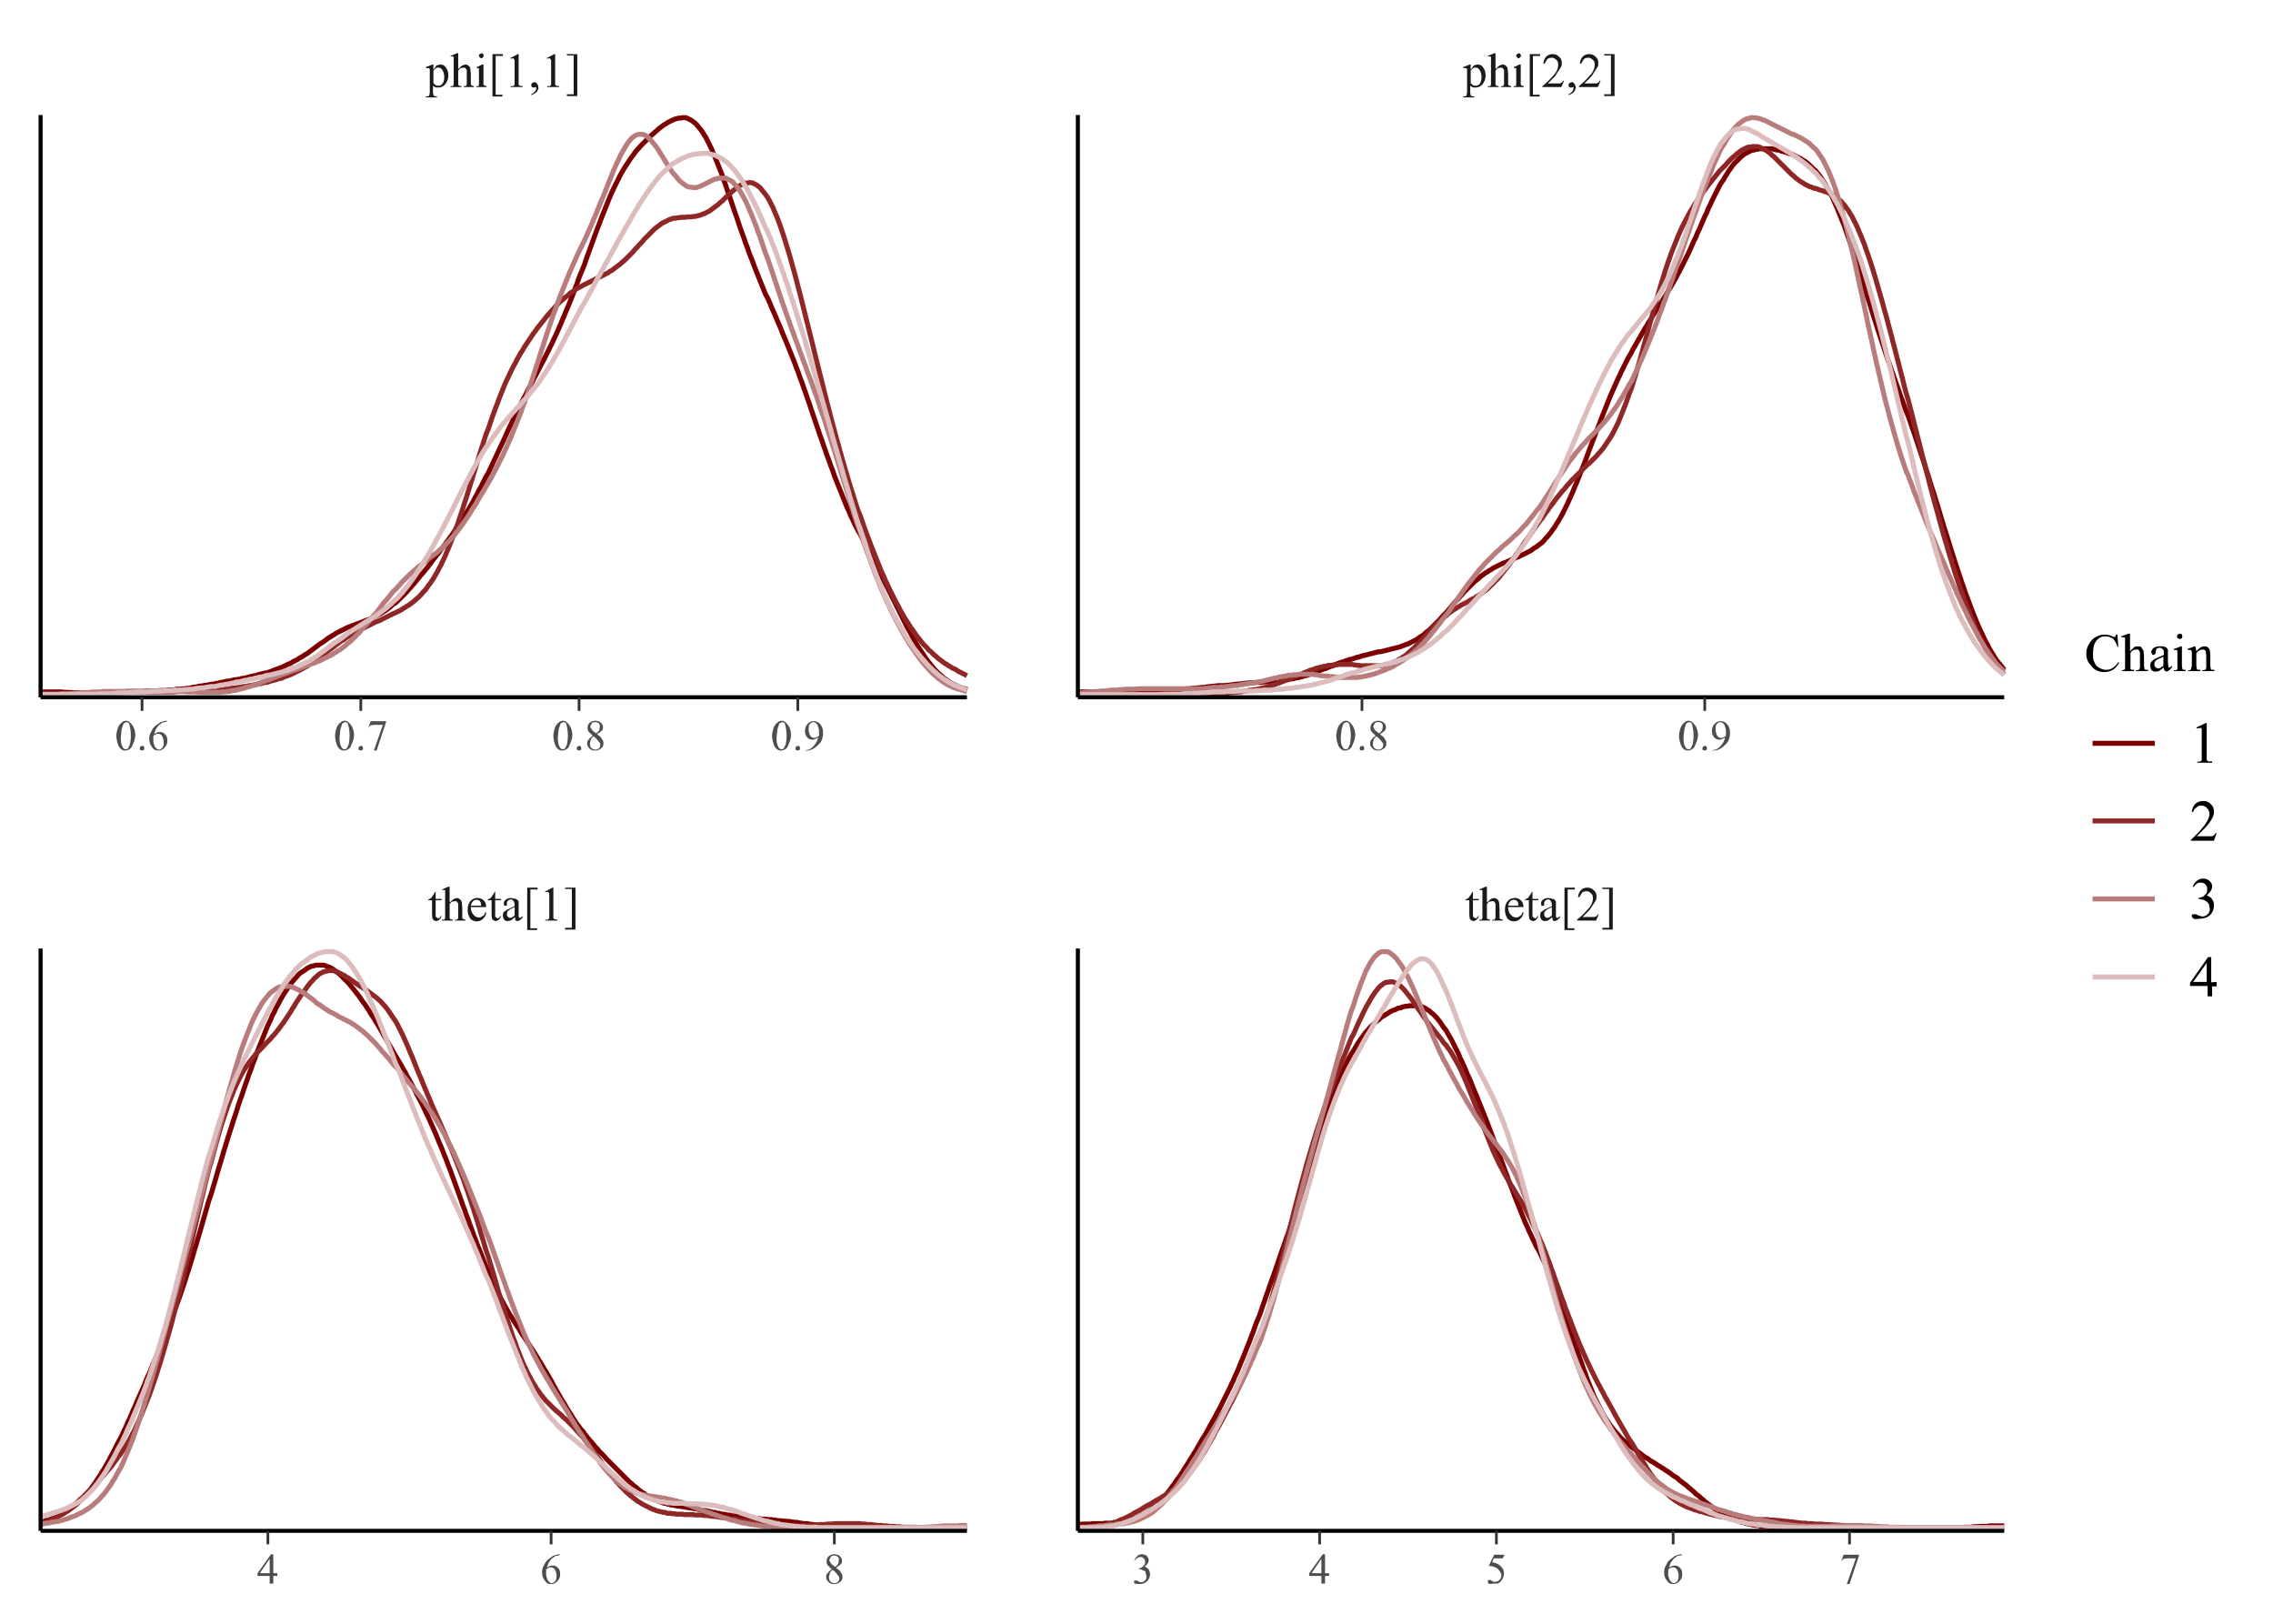 <svg xmlns="http://www.w3.org/2000/svg" xmlns:xlink="http://www.w3.org/1999/xlink" viewBox="0 0 504 360"><defs><symbol overflow="visible" id="M"><path d="M3.4-.8a8 8 0 01-1 .8l-.7.1C1.3.1 1 0 .7-.3.6-.5.5-.9.5-1.3c0-.2 0-.5.2-.7.2-.2.4-.5.8-.7l2-.9v-.2c0-.5 0-.9-.2-1a1 1 0 00-.8-.4l-.6.2-.2.5v.3l-.1.4-.4.2c-.1 0-.2 0-.3-.2l-.2-.4c0-.3.2-.6.5-.9.4-.3.9-.4 1.5-.4.5 0 .9 0 1.2.2.2.1.4.3.5.6V-2l.1 1 .1.2H4.8l.5-.4v.3c-.4.6-.9 1-1.3 1l-.4-.3-.2-.7zm0-.4v-2l-1.1.5a2 2 0 00-.7.5 1 1 0 00-.2.7c0 .2.1.5.3.7l.5.2c.3 0 .7-.2 1.2-.6zm0 0"/></symbol><symbol overflow="visible" id="q"><path d="M1.7-6.4v1.6H3v.3H1.7v3.2c0 .3 0 .5.2.6l.3.2.4-.1.2-.4H3c-.1.4-.3.6-.5.8-.2.2-.5.3-.7.3a1 1 0 01-.5-.2.8.8 0 01-.3-.3l-.1-.8v-3.3H0v-.1L.7-5l.5-.7.4-.7zm0 0"/></symbol><symbol overflow="visible" id="s"><path d="M1.1-3c0 .7.2 1.3.6 1.7.3.4.7.6 1.2.6.3 0 .6-.1.8-.3.3-.1.5-.4.6-.9l.2.1c0 .5-.3 1-.7 1.4A2 2 0 011-.4c-.4-.6-.6-1.2-.6-2s.2-1.4.6-1.9A2 2 0 012.6-5c.6 0 1 .2 1.4.6.3.3.5.8.5 1.4zm0-.3h2.3L3.3-4a1 1 0 00-1-.6c-.3 0-.5.1-.7.3-.3.3-.4.6-.5 1zm0 0"/></symbol><symbol overflow="visible" id="t"><path d="M3-.7a7 7 0 01-.9.7l-.6.1a1 1 0 01-.8-.3C.5-.5.4-.8.4-1.2l.1-.6.8-.6L3-3.2v-.2c0-.5-.1-.8-.3-1a.8.8 0 00-.6-.3l-.5.2-.3.4v.7c-.1.1-.3.2-.4.1H.7l-.1-.5c0-.3.1-.5.4-.8A2 2 0 012.3-5l1 .2c.3.2.5.3.6.6v3.4l.2.2h.2l.5-.4v.3c-.4.5-.8.8-1.2.8-.1 0-.3 0-.4-.2l-.1-.6zM3-1V-3l-1 .5-.6.5-.1.5c0 .3 0 .5.2.6.1.2.3.3.5.3.3 0 .6-.2 1-.5zm0 0"/></symbol><symbol overflow="visible" id="u"><path d="M3.2 2.1H1v-9.4h2.3v.4H1.7v8.6h1.5zm0 0"/></symbol><symbol overflow="visible" id="v"><path d="M1.3-6.4L3-7.3h.2v6.8l.2.2.7.1V0H1.4v-.2H2l.3-.3V-5v-1L2-6.4H2l-.6.1zm0 0"/></symbol><symbol overflow="visible" id="w"><path d="M.4-7.3h2.3V2H.4v-.4h1.5v-8.6H.4zm0 0"/></symbol><symbol overflow="visible" id="x"><path d="M5-1.4L4.4 0H.2v-.2A19 19 0 003-3c.5-.7.7-1.3.7-2 0-.4-.1-.8-.4-1-.3-.3-.6-.5-1-.5s-.7.1-1 .3l-.6 1H.4c.1-.7.3-1.2.7-1.6a2 2 0 011.4-.5c.6 0 1 .2 1.4.6.4.3.6.8.6 1.3 0 .3 0 .7-.2 1L3-2.4A38 38 0 011.4-.8H4a1 1 0 00.8-.6zm0 0"/></symbol><symbol overflow="visible" id="y"><path d="M0-4.4L1.5-5h.2v1.2l.7-1 .8-.2c.5 0 1 .2 1.2.6.4.5.6 1 .6 1.8a3 3 0 01-.7 2 2 2 0 01-1.5.7 1.5 1.5 0 01-1.2-.4v1.5l.1.6.2.2.6.1v.2H0v-.2L.7 2l.1-.2.1-.6v-4.6-.6l-.2-.2H.1zm1.7.9V-1c0 .2.2.3.4.5s.4.2.7.2c.4 0 .6-.1.9-.4.2-.3.4-.8.4-1.5s-.2-1.3-.5-1.7a1 1 0 00-1.3-.3 3 3 0 00-.6.6zm0 0"/></symbol><symbol overflow="visible" id="z"><path d="M1.6-7.5c.1 0 .2 0 .3.2a.5.5 0 010 .7l-.3.2c-.2 0-.3 0-.4-.2A.5.5 0 011-7c0-.1 0-.2.2-.3l.4-.2zM2-5v4.5l.3.2.4.1V0H.4v-.2h.5L1-.6V-3v-1L1-4.2H.7.5v-.2L1.7-5zm0 0"/></symbol><symbol overflow="visible" id="A"><path d="M.6 1.8v-.2c.3-.2.6-.3.8-.6.2-.2.3-.5.3-.8V0h-.1l-.3.1h-.2L.7 0 .6-.4c0-.2 0-.3.2-.5l.5-.2c.2 0 .4.1.6.4.2.2.2.4.3.8 0 .3-.2.7-.4 1-.3.3-.7.5-1.2.7zm0 0"/></symbol><symbol overflow="visible" id="B"><path d="M4.5-2.3v.6h-.9V0h-.8v-1.7H.1v-.6l3-4.2h.5v4.2zm-1.7 0v-3.2L.6-2.3zm0 0"/></symbol><symbol overflow="visible" id="C"><path d="M4.3-6.5v.2l-1 .2-.8.6-.6.8a5 5 0 00-.4 1.2c.4-.4.9-.5 1.3-.5.5 0 .8.2 1.1.5.4.4.5.8.5 1.4 0 .5-.1 1-.5 1.4-.3.5-.9.8-1.5.8-.4 0-.8-.1-1.1-.4C.7-1 .4-1.6.4-2.5.4-3 .5-3.6.8-4c.2-.5.5-1 1-1.4l1.1-.8L4-6.5zm-3 3.3v1c0 .3 0 .6.2 1 0 .3.2.6.5.8.1.2.3.3.5.3.3 0 .6-.2.8-.4.2-.3.3-.7.3-1.1 0-.6-.1-1-.3-1.4-.2-.4-.5-.6-1-.6H2l-.6.4zm0 0"/></symbol><symbol overflow="visible" id="D"><path d="M1.8-3.2l-1-1c0-.2-.2-.5-.1-.8 0-.4.1-.7.4-1 .3-.3.8-.5 1.3-.5s1 .2 1.2.4c.3.3.5.6.5 1 0 .2 0 .5-.2.7-.2.3-.6.5-1.1.9.5.4 1 .7 1 1 .3.3.4.6.4 1s-.1.8-.5 1.1a2 2 0 01-1.3.5C1.8.1 1.4 0 1-.5.7-.8.6-1 .6-1.5c0-.2 0-.5.3-.8.2-.3.5-.6 1-.9zm.8-.5c.4-.3.6-.6.7-.8l.1-.7c0-.3 0-.5-.2-.7a1 1 0 00-.8-.3c-.3 0-.6 0-.8.3l-.3.6c0 .2 0 .3.2.5 0 .2.2.3.3.5zM2-3c-.3.2-.5.4-.6.7l-.2.8c0 .4.1.8.3 1 .2.2.5.4.9.4.3 0 .6-.1.8-.3.2-.2.3-.4.3-.7 0-.2 0-.4-.2-.6A7 7 0 002.1-3zm0 0"/></symbol><symbol overflow="visible" id="E"><path d="M.5-5.1c.2-.5.4-.8.7-1 .2-.3.6-.4 1-.4.5 0 1 .2 1.2.5.2.3.3.5.3.8 0 .5-.3 1-.9 1.4.4.2.7.4.9.7.2.3.3.6.3 1 0 .5-.2 1-.5 1.4-.5.6-1.1.8-2 .8L.6 0 .4-.4l.1-.2.3-.1H1a10.4 10.4 0 01.8.4H2c.3 0 .6-.1.9-.4.2-.2.3-.5.3-.8 0-.3 0-.5-.2-.8L3-2.7 2.3-3a2 2 0 00-.7-.2h-.1v-.1l.7-.3.5-.5c.2-.2.2-.4.2-.7a1 1 0 00-.3-.8 1 1 0 00-.7-.3c-.5 0-1 .3-1.3.8zm0 0"/></symbol><symbol overflow="visible" id="F"><path d="M4.2-6.4l-.4.8h-2l-.3.9c.8.1 1.5.4 2 1a2.1 2.1 0 01.4 2.3A2.4 2.4 0 012.7 0L1.6 0C1.2.1.9.1.7 0 .5-.2.5-.4.5-.5v-.2l.3-.1h.3l.3.2c.2.2.4.2.7.2a1.4 1.4 0 001.4-1.4c0-.4-.2-.7-.4-1-.3-.4-.6-.7-1-.8-.4-.2-.8-.3-1.4-.3l1.2-2.5zm0 0"/></symbol><symbol overflow="visible" id="G"><path d="M1-6.4h3.4v.2L2.3.1h-.6l2-5.7H1.8l-.8.1c-.2.2-.5.4-.6.7H.4zm0 0"/></symbol><symbol overflow="visible" id="H"><path d="M.3-3.1c0-.8.2-1.4.4-2 .2-.4.5-.8.8-1 .3-.3.6-.4 1-.4s.8.3 1.2.8c.5.6.8 1.4.8 2.5A5 5 0 014-1.4c-.2.6-.4 1-.8 1.2-.3.2-.6.3-1 .3-.5 0-1-.3-1.4-1C.5-1.7.3-2.4.3-3.2zm1 0c0 1 0 1.7.3 2.2.2.5.4.7.8.7.2 0 .3 0 .5-.2l.4-.8a9.4 9.4 0 000-4C3.2-5.7 3.1-6 3-6a.8.8 0 00-.5-.2l-.6.3-.4 1.2L1.3-3zm0 0"/></symbol><symbol overflow="visible" id="I"><path d="M1.2-1l.4.2.1.4-.1.4-.4.1L.8 0a.5.5 0 01-.1-.4l.1-.4.4-.1zm0 0"/></symbol><symbol overflow="visible" id="J"><path d="M.5.1V0c.4 0 .8-.1 1.1-.3a3 3 0 001-1c.4-.4.6-1 .7-1.5-.5.3-.9.5-1.3.5s-.8-.2-1.1-.5a2 2 0 01-.5-1.4c0-.6.1-1 .5-1.5a1.8 1.8 0 012.8-.1c.5.5.7 1.2.7 2a4 4 0 01-.5 2c-.4.5-.9 1-1.5 1.4A3 3 0 01.8.1zm3-3.2v-1c0-.3 0-.6-.2-1 0-.3-.2-.6-.4-.8a1 1 0 00-.6-.3 1 1 0 00-.8.4c-.2.2-.3.6-.3 1.1 0 .7.2 1.2.4 1.6.2.2.5.4.8.4l.5-.1.5-.3zm0 0"/></symbol><symbol overflow="visible" id="K"><path d="M7.2-8.1l.2 2.7h-.2c-.2-.8-.6-1.4-1-1.8-.5-.3-1-.5-1.6-.5-.6 0-1 .1-1.5.4-.4.3-.7.7-1 1.3-.2.6-.3 1.3-.3 2.2 0 .7 0 1.3.3 1.8.2.6.6 1 1 1.2.5.3 1 .5 1.6.5.6 0 1-.1 1.4-.4.4-.2.8-.6 1.3-1.3l.2.1c-.4.7-.9 1.3-1.4 1.6-.5.3-1.2.5-1.9.5C3 .2 2-.3 1.3-1.3.6-2 .3-2.9.3-3.9c0-.7.2-1.5.6-2.1a3.9 3.9 0 013.5-2.1c.5 0 1.1.1 1.7.4l.3.1h.3l.2-.5zm0 0"/></symbol><symbol overflow="visible" id="L"><path d="M2-8.3v3.9l1-1 .7-.1c.3 0 .6 0 .8.2l.5.8.1 1.4v1.9l.1.7.2.2H6V0H3.3v-.2h.1L4-.3l.2-.4v-2.5-1l-.3-.5a.8.8 0 00-.5-.1l-.6.1c-.2.1-.5.3-.7.7v3.5l.2.2h.6V0H.2v-.2l.5-.1.2-.2V-6.1v-1.1l-.1-.3H.2L0-7.7l1.6-.6zm0 0"/></symbol><symbol overflow="visible" id="r"><path d="M1.8-7.5V-4l.9-.8.7-.2c.2 0 .5.1.7.3.2.1.3.3.4.7l.1 1.2v2.3l.3.2.4.1V0H3v-.2h.5l.2-.4v-2.2-1l-.3-.4a.7.7 0 00-.4-.1l-.6.1c-.2 0-.4.3-.6.6v3.1l.2.2.5.1V0H.1v-.2h.5l.2-.3v-5-1-.2l-.3-.1H.1v-.1l1.4-.6zm0 0"/></symbol><symbol overflow="visible" id="N"><path d="M1.7-8.3l.5.1.1.5-.1.4-.5.2-.4-.2a.5.5 0 01-.2-.4l.2-.5.4-.1zm.5 2.8v4.3l.1.7.2.2H3V0H.4v-.2H1l.2-.3v-2.7-1.2l-.1-.3H.8.4v-.2L2-5.5zm0 0"/></symbol><symbol overflow="visible" id="O"><path d="M2-4.4c.6-.7 1.2-1.1 1.7-1.1.3 0 .6 0 .8.2.2.1.4.4.5.7l.1 1.1v2.3l.1.7.2.2H6V0H3.3v-.2h.1L4-.3l.2-.4v-2.7l-.1-1c-.2-.3-.4-.4-.7-.4-.4 0-.9.2-1.4.8v2.8l.1.7.2.2h.6V0H.2v-.2c.3 0 .5 0 .6-.2l.2-.8v-2-1.2l-.2-.3H.2L0-4.9l1.6-.6h.2zm0 0"/></symbol><symbol overflow="visible" id="P"><path d="M1.5-7.8l2.1-1h.2v8.2l.3.3H5V0H1.7v-.2l.8-.1.2-.3v-5.6-1.2l-.1-.3h-.3l-.7.1zm0 0"/></symbol><symbol overflow="visible" id="Q"><path d="M6-1.7L5.4 0H.3v-.2c1.5-1.4 2.5-2.5 3.1-3.4.6-.8 1-1.6 1-2.3 0-.6-.2-1-.6-1.4-.3-.3-.7-.5-1.2-.5-.4 0-.8.1-1 .4-.4.2-.7.6-.8 1H.5a3 3 0 01.8-1.8c.5-.4 1-.6 1.7-.6s1.3.2 1.7.7c.5.4.7 1 .7 1.6 0 .4 0 .8-.3 1.3-.3.7-.8 1.4-1.5 2.2l-2 2H5l.4-.2.4-.5zm0 0"/></symbol><symbol overflow="visible" id="R"><path d="M.7-7c.2-.5.5-1 .9-1.3.4-.3.8-.5 1.4-.5a2 2 0 011.6.7c.3.3.4.7.4 1 0 .7-.4 1.3-1.2 2 .5.2 1 .5 1.2.9.3.4.4.8.4 1.3 0 .8-.2 1.4-.7 2-.6.7-1.5 1-2.7 1C1.4.2 1 .2.8 0 .6-.2.5-.4.5-.5c0-.1 0-.3.2-.4h.7l.4.2.6.2.5.1a1.7 1.7 0 001.6-1.7l-.2-1a2 2 0 00-.4-.5 3 3 0 00-.8-.5l-1-.2H2v-.2l1-.3.7-.7c.2-.3.2-.6.2-1s-.1-.7-.4-1c-.2-.3-.6-.4-1-.4C2-8 1.3-7.6 1-7zm0 0"/></symbol><symbol overflow="visible" id="S"><path d="M6-3.2v1H5V0h-1v-2.3H.1V-3l4-5.7h.7v5.6zm-2.2 0v-4.2l-3 4.2zm0 0"/></symbol><clipPath id="i"><path d="M239 32h206v123H239zm0 0"/></clipPath><clipPath id="a"><path d="M9 25.5h206V155H9zm0 0"/></clipPath><clipPath id="c"><path d="M9 29h206v126H9zm0 0"/></clipPath><clipPath id="d"><path d="M9 33h206v122H9zm0 0"/></clipPath><clipPath id="e"><path d="M9 213h206v127H9zm0 0"/></clipPath><clipPath id="f"><path d="M9 214h206v126H9zm0 0"/></clipPath><clipPath id="g"><path d="M9 218h206v122H9zm0 0"/></clipPath><clipPath id="h"><path d="M9 210.3h206V340H9zm0 0"/></clipPath><clipPath id="b"><path d="M9 39h206v116H9zm0 0"/></clipPath><clipPath id="j"><path d="M239 31h206v124H239zm0 0"/></clipPath><clipPath id="k"><path d="M239 25.5h206V155H239zm0 0"/></clipPath><clipPath id="l"><path d="M239 27h206v128H239zm0 0"/></clipPath><clipPath id="m"><path d="M239 222h206v118H239zm0 0"/></clipPath><clipPath id="n"><path d="M239 217h206v123H239zm0 0"/></clipPath><clipPath id="o"><path d="M239 210.3h206V340H239zm0 0"/></clipPath><clipPath id="p"><path d="M239 212h206v128H239zm0 0"/></clipPath></defs><path fill="#fff" d="M0 0h504v360H0z"/><g clip-path="url(#a)"><path d="M9 153.4h4.8l.4.1h.8l1.6.1H24.6l.4-.1h.8l2.5-.2H31.5l1.2-.1h1.6l1.2-.1H36.7l.4-.1H38.3l.8-.2h.8l.8-.1h.4l.4-.1h.4l.8-.2.8-.1.8-.2h.4l.4-.1.8-.1.9-.2h.4l.8-.2h.4l.4-.2h.4l1.2-.3h.4l1.2-.3h.4l.4-.1h.4l.4-.2h.4l.4-.1.4-.1.8-.2.8-.2h.4l.4-.2.8-.2.8-.2h.4l.4-.2.4-.1.4-.2.4-.1.4-.2.4-.1.4-.2.4-.1.4-.2.4-.2.4-.2.4-.2.4-.1.4-.3.4-.2.4-.2.4-.2.4-.3.4-.2.5-.3.4-.3.4-.2.4-.3.8-.6.4-.3 1.2-.9.8-.5.4-.3.4-.3.4-.3.4-.2.4-.3.4-.2.4-.3.4-.2.4-.2.4-.2.4-.2.4-.2.4-.2.4-.2.4-.1.4-.2.4-.1.4-.2 1.2-.4.4-.2.8-.3.4-.1.4-.2.4-.2.4-.2.4-.2.4-.2.4-.2.4-.2.4-.3.4-.2.4-.3.4-.3.4-.3.4-.4.4-.3.5-.3.4-.4.4-.4.4-.4.4-.4.4-.4.4-.4.4-.5.4-.4.4-.5.4-.4.8-1 .8-1 .4-.4.4-.5.4-.5.8-1 .4-.6.4-.5.8-1 .4-.5.4-.6.4-.5.4-.5.4-.6.4-.5.4-.6.4-.5.4-.6.4-.6.4-.6.4-.6.4-.6.4-.6.4-.6.4-.7.4-.6.4-.7.4-.7.4-.7.4-.8.4-.7.4-.8.4-.7.4-.8.4-.8.4-.8.5-.8.4-.9.4-.8.4-.9.4-.8.4-.9 1.6-3.4.4-.9.4-.9.8-1.7.4-.8.4-.8.4-.8.4-.9.4-.8.4-.8.4-.7.4-.8.4-.8.8-1.5.4-.8.8-1.5.8-1.6.4-.7.4-.8.4-.8.4-.8.4-.8.4-.8.4-.9.4-.8.4-.9.4-.9.4-.9.4-1 .4-.9.4-1 .4-.9.4-1 .4-1 .4-1 .4-1.1.4-1 .4-1.2.4-1 .5-1.2.4-1 .4-1.2.4-1.1.4-1.1.4-1.1.4-1.1.4-1.1.4-1.1.4-1 .4-1.1.4-1 .4-1 .4-1 .4-1 .4-1 .4-.9.4-.9.4-.8.4-.8.4-.8.4-.8.4-.7.4-.7.4-.6.4-.6.4-.6.4-.6.4-.5.4-.6.4-.5.4-.4.4-.5.4-.4.4-.4.4-.4.4-.4.4-.4.4-.4.4-.3.4-.4.4-.3.4-.4.4-.3.4-.3.4-.3.4-.2.4-.3.4-.2.4-.2.4-.2.5-.2.4-.1.4-.1h.4l.4-.1h.8l.4.2.4.2.4.2.4.3.4.3.4.4.4.5.4.5.4.5.4.7.4.6.4.8.4.8.4.8.4 1 .4.9.4 1 .4 1 .4 1 .4 1 .4 1.2.4 1.1.4 1.2.4 1.1.4 1.2.4 1.2.4 1.2.4 1.1.4 1.2.4 1.2.4 1.1.4 1.1.4 1.2.4 1 .4 1.2.4 1 .4 1 .4 1.1.4 1 .4 1 .4 1 .4 1 .4 1 .4 1 .5.9.4.9.4 1 .8 1.8.8 1.9.4.9.4 1 .4 1 .4.9.4 1 .4 1 .4 1 .4 1 .4 1 .4 1.1.4 1 .4 1.2.4 1 .4 1.2.4 1.1.4 1.2.4 1.1.4 1.2.4 1.2 1.6 4.7.4 1.1.4 1.2.4 1.1.4 1.2.4 1 .4 1.2.4 1 .4 1.2.4 1 .4 1 .4 1 .4 1 .4 1 .4 1 .4 1 .4.8.4 1 .4.8.4.9.4.8.4.8.5.8.4.8.4.8.4.8.4.8.4.8.8 1.5.4.8.4.8.4.8.4.7.8 1.6.4.8.4.8.8 1.6 1.2 2.4.4.8.4.8.4.8.4.8.4.8.4.8.4.7.4.7.4.8.4.7.4.7.4.7.4.6.4.6.4.6.4.6.4.6.4.5.4.5.4.5.4.5.4.4.4.4.4.4.4.3.4.4.4.3.4.3.4.3.4.2.4.3.5.2.4.2.4.2.4.2.4.1.4.2h.4l.4.2" fill="none" stroke-width="1.1" stroke-linejoin="round" stroke="#7c0000" stroke-miterlimit="10"/></g><g clip-path="url(#b)"><path d="M9 153.9h4l2-.1h1.6l.4-.1h.4l3.2-.2H23l1.2-.1H38.7l.4-.1h2l.8-.1h1.6l.4-.1H45.1l1.2-.1h.9l.8-.1h.8l.4-.1h.4l1.2-.2 1.2-.1h.4l.4-.1h.4l.8-.2h.4l.4-.1 1.2-.2.4-.1h.4l.4-.2h.4l.8-.2.4-.1h.4l.8-.3.8-.2.4-.1.8-.3h.4l.4-.2.4-.2.4-.1.4-.2.4-.1.4-.2.4-.2.4-.2.4-.2.4-.2.4-.2.5-.3.4-.2.4-.2.4-.3.4-.3.4-.2.4-.3.4-.3.4-.3.4-.3.8-.6 1.6-1.2.4-.3.8-.6.4-.3.4-.3.4-.3.4-.2.4-.3.4-.3.4-.2.4-.3.4-.2.4-.3.4-.2.4-.2.4-.2.4-.2.4-.2.8-.4.4-.2.4-.2.4-.2.4-.2.4-.2.8-.3.4-.2.4-.2.4-.2.4-.2.4-.2.4-.2.8-.4.5-.2.4-.2.4-.2.4-.2.4-.3.4-.2.4-.3.4-.2.4-.3.4-.3.4-.3.4-.4.4-.3.4-.4.4-.4.4-.5.4-.4.4-.5.4-.6.4-.5.4-.6.4-.6.4-.7.4-.7.4-.8.4-.7.4-.9.4-.8.4-1 .4-.9.4-1 .4-1 .4-1 .4-1.2.4-1 .4-1.2.4-1.2.4-1.2.4-1.3.4-1.2.4-1.3.4-1.3.4-1.3.4-1.3.4-1.3.4-1.3.4-1.3.4-1.3.4-1.2.4-1.3.4-1.2.5-1.2.4-1.2.4-1.2.4-1.1.4-1.1.4-1 .4-1.1.4-1 .4-1 .4-1 .4-.9.4-.8.4-.9.4-.8.4-.8.4-.7.4-.8.4-.7.4-.7.4-.6.4-.7.4-.6.4-.6.4-.6.4-.6.4-.6.4-.5.4-.6.4-.5.4-.5.4-.5.4-.5.4-.5.4-.5.4-.4.4-.5.4-.4.4-.5.4-.4.4-.4.4-.4.4-.3.4-.4.4-.3.4-.3.4-.4.4-.3.4-.2.4-.3.4-.3.4-.2.4-.2.5-.3.4-.2.4-.2.4-.2.4-.2.4-.2.8-.4.8-.4.4-.2.4-.2.4-.2.4-.2.4-.2.4-.3.4-.2.4-.3.4-.3.4-.3.4-.3.4-.3.4-.4.4-.3.4-.4.4-.4.4-.4.4-.4.4-.4.4-.5.4-.4.8-.9.4-.4.4-.5.4-.4.4-.4.4-.4.4-.4.4-.4.4-.4.4-.3.4-.3.4-.3.4-.3.4-.2.4-.2.4-.2.4-.2.4-.1.4-.2h.5l.4-.1h.4l.4-.1h.8l.8-.1h.8l.4-.1h.4l.4-.1.4-.1.4-.1.4-.2.4-.1.4-.2.4-.2.4-.2.4-.3.4-.3.4-.3.4-.3.4-.3.4-.4.4-.3.4-.4.4-.4.4-.4.4-.4.4-.3.4-.4.4-.3.4-.3.4-.3.4-.3.4-.2.4-.2.4-.1h.4l.4-.1h.4l.4.1.4.2.4.2.4.3.4.3.4.5.4.5.4.5.5.7.4.7.4.8.4.8.4 1 .4.9.4 1 .4 1.1.4 1.2.4 1.2.4 1.3.4 1.3.4 1.3.4 1.4.4 1.5.4 1.4.4 1.5.4 1.6.4 1.5.4 1.6.4 1.6.4 1.6.4 1.6.4 1.6.4 1.6.4 1.6.4 1.7.8 3.2.4 1.6.4 1.6.4 1.6.4 1.6.4 1.6.4 1.5.4 1.6.4 1.5.4 1.5.4 1.5.4 1.4.4 1.5.4 1.4.4 1.4.4 1.4.4 1.3.4 1.4.4 1.3.4 1.2.4 1.3.4 1.3.4 1.2.5 1.2.4 1.1.4 1.2.4 1.1.4 1.1.4 1 .4 1.1.4 1 .4 1 .4 1 .4 1 .4 1 .4 1 .4.8.4 1 .4.8.4.9.4.8.4.8.4.8.4.8.4.7.4.8.4.7.4.7.4.7.4.6.4.6.4.7.4.5.4.6.4.6.4.5.4.5.4.5.4.5.4.4.4.4.4.5.4.3.4.4.4.4.4.3.4.4.4.3.4.3.4.3.4.3.4.2.4.3.4.2.4.3.5.2.4.2.4.3.8.4.4.2.8.4" fill="none" stroke-width="1.1" stroke-linejoin="round" stroke="#8f2727" stroke-miterlimit="10"/></g><g clip-path="url(#c)"><path d="M9 153.9h4l.4-.1h2l1.2-.1h.8l.4-.1h1.6l.4-.1h1.6l1.6-.2H41.1l.4.1h1.6l1.6.1h4.1l.4-.1h.8l.4-.1h.4l.4-.1.4-.1h.4l.8-.2.4-.1.4-.1.4-.1.4-.1.4-.2h.4l.8-.3.4-.2h.4l.4-.2 1.2-.5.4-.1.4-.2.4-.1 1.2-.5.4-.1.4-.2.8-.3 1.2-.4.4-.2.4-.1.8-.3.4-.1 2-.8.9-.3.8-.3.4-.1.4-.2.8-.3.4-.2.4-.2.4-.2.4-.2.4-.2.4-.2.4-.2.4-.3.4-.2.4-.3.4-.2.4-.3.4-.3.4-.3.4-.4.4-.3.4-.3.4-.4.4-.4.4-.4.4-.4.4-.4.4-.5.4-.4.4-.5.4-.4.4-.5.4-.5.4-.5.4-.5.4-.4.8-1 .4-.6.8-1 .4-.4.4-.5.4-.5.4-.5.4-.5.5-.4.4-.5.4-.4.4-.5.4-.4.4-.4.4-.4.4-.4.4-.4.4-.3.4-.4.4-.3.4-.4.4-.3.4-.3.4-.3 1.6-1.3.4-.3.8-.6.4-.3.4-.4.4-.3.4-.4.4-.4.4-.4.4-.4.4-.4.4-.5.4-.4.4-.5.4-.5.4-.5.4-.6.4-.5.4-.6.4-.6.4-.6.4-.6.4-.7.4-.6.4-.6.4-.7.4-.7.4-.7.4-.6.4-.7.4-.7.5-.8.4-.7.4-.7.4-.8.4-.7.4-.8.4-.8.4-.8.4-.8.4-.9.4-.8.4-1 .4-.8.4-1 .4-1 .4-1 .4-1 .4-1 .4-1 .4-1.2.4-1 .4-1.2.4-1.2.4-1.2.4-1.2.4-1.2.4-1.3.4-1.2.8-2.5.4-1.2.4-1.3.4-1.2.4-1.2.4-1.2.4-1.2.4-1.2.4-1 .4-1.2.4-1 .4-1.1.4-1 .4-1 .4-1 .4-1 .4-1 .4-.9.4-.9.4-.9.4-.9.4-.9.4-.8.9-1.8.4-.9.4-.9.4-.9.4-.9.4-1 .4-.9.4-1 .4-1 .4-1 .4-.9.4-1 .4-1 .4-1 .4-1 .4-1 .4-1 .4-.9.4-.9.4-.8.4-.9.4-.7.4-.7.4-.7.4-.6.4-.5.4-.5.4-.3.4-.3.4-.2.4-.1h.8l.4.1.4.2.4.3.4.4.4.4.4.5.4.5.4.5.4.6.4.7.4.6.8 1.3.4.7.4.6.4.6.4.6.5.5.4.5.4.5.4.4.4.3.4.3.4.3.4.2.4.1h.4l.4.1h.8l.4-.2.4-.1.4-.2.4-.2.4-.2.8-.4.4-.2.4-.2.4-.2h.4l.4-.2h1.6l.4.2.4.2.4.2.4.3.4.5.4.4.4.5.4.6.4.7.4.7.4.8.4.8.4 1 .4.9.4 1 .4 1 .4 1 .4 1.2.4 1 .4 1.2.4 1.2.4 1.2.5 1.2.4 1.2.4 1.2.4 1.2.8 2.4.4 1.2.4 1.2.4 1.2.4 1.1.4 1.2.4 1.1.4 1.1.4 1.2.4 1 .4 1.2.4 1 .4 1.1.4 1.1.8 2.2.4 1 .4 1.2.4 1 .4 1.1.4 1.1.4 1.2.4 1 .4 1.2.4 1.2.4 1.2.4 1.1.4 1.2.4 1.3.4 1.2.4 1.2.4 1.3.4 1.2.4 1.3.4 1.3.4 1.3.4 1.3.4 1.3.8 2.5.8 2.6.4 1.3.4 1.3.4 1.2.4 1.2.5 1.3.4 1.2.4 1.2.4 1.1.4 1.2.4 1 .4 1.2.4 1 .4 1.1.4 1 .4 1 .4 1 .4 1 .4.9.4.9.4.9.4.8.4.9.4.8.4.8.4.8.4.7.4.8.4.7.4.7.4.7.4.6.4.7.4.6.4.6.4.6.4.6.4.5.4.6.4.5.4.5.4.5.4.4.4.5.4.4.4.4.4.4.4.3.4.4.4.3.4.3.4.3.4.2.4.3.4.2.4.2.4.2.5.2.4.1.4.2h.4l.4.2.4.1.4.1.4.1" fill="none" stroke-width="1.1" stroke-linejoin="round" stroke="#b97c7c" stroke-miterlimit="10"/></g><g clip-path="url(#d)"><path d="M9 154H16.6l.4-.1H21.4l1.6-.1h2l1.3-.2H28.6l.4-.1 2-.1H32.3l.4-.1h.4l2-.1H36.3l.4-.1h1.6l.4-.1H40l.8-.1h.4l.8-.1h.8l.8-.2 1.2-.1h.4l.4-.1 1.3-.2h.8l.4-.1.8-.2h.4l.8-.2h.4l.4-.1.4-.1.4-.1.8-.2h.4l.4-.1.4-.1.4-.1.4-.1h.4l.4-.2h.4l.4-.1.4-.1.4-.1.4-.1.4-.1h.4l.8-.3 1.2-.2.8-.2.4-.1.4-.1.8-.2.8-.3h.4l.4-.2.4-.2.4-.1.4-.2.4-.1.4-.2.4-.2.4-.2.5-.2.4-.2.4-.2.4-.2.4-.3.4-.2.4-.3.4-.2.4-.3.4-.3.4-.3.4-.3.4-.3 1.2-.9.4-.3.4-.3.8-.5.4-.3.8-.6.4-.3.4-.3.4-.3.4-.2.4-.3.4-.2.4-.3.8-.5.8-.5.8-.5.4-.2.4-.3.4-.2.4-.3.4-.2.4-.3.4-.3.4-.3.4-.3.4-.3.4-.3.4-.4.4-.3.4-.4.4-.4.5-.4.4-.4.4-.5.4-.4.4-.5.4-.5.4-.5.4-.5.4-.6.4-.5.4-.6.4-.6.4-.6.4-.6.4-.7.4-.6.4-.7.4-.6.4-.7.4-.7.4-.7.4-.7.4-.8.4-.7.4-.7.4-.8.4-.7.4-.8.8-1.6.4-.7 1.2-2.4.4-.8.4-.8.4-.8.8-1.5.4-.8.4-.7.4-.8.4-.7.4-.8.4-.7.4-.7.4-.7.4-.7.4-.7.4-.6.4-.6.5-.7.4-.6.4-.6.4-.5.4-.6.4-.5.4-.6.4-.5.4-.5.4-.4.4-.5.4-.5.4-.4.4-.5.4-.4.4-.5.8-.8.8-1 .4-.4.4-.4.4-.5.4-.5.4-.5.4-.5.4-.5.4-.5.4-.5.4-.6.4-.6.4-.6.4-.6.4-.6.4-.7.4-.6.4-.7.4-.7.4-.7.4-.7.4-.8.4-.7.4-.7.4-.8.4-.7.4-.8.4-.8 1.6-3 .4-.8.9-1.5.4-.7.4-.8.8-1.4.4-.8.8-1.5 1.2-2.1.4-.8.4-.7 1.2-2.2.4-.7.4-.7.4-.8.8-1.4.4-.7.4-.7.4-.7.4-.7.4-.7.4-.7.4-.7.4-.7.4-.6.4-.7.4-.6.4-.6.4-.6.4-.7.4-.5.4-.6.4-.5.4-.6.4-.5.4-.5.4-.5.4-.4.4-.4.4-.4.4-.4.4-.4.4-.3.4-.4.4-.3.5-.2.4-.3.4-.2.4-.3.4-.1.4-.2.4-.2.4-.1.4-.2h.4l.4-.2h.4l.4-.1h.8l.4-.1H156.9l.4.1.4.1.4.1.4.1.4.2.4.2.4.2.4.2.4.3.4.3.4.3.4.4.4.4.4.4.4.5.4.5.4.6.4.5.4.6.4.7.4.6.4.7.4.7.4.8.4.8.4.8.4.8.4.8.4 1 .4.8.4 1 .4.9.5 1 .4.9.4 1 .4 1 .4 1 .4 1.1.4 1.1.4 1.1.4 1.2.4 1.1.4 1.2.4 1.1.4 1.3.4 1.2.4 1.2.4 1.3.4 1.2.4 1.3.4 1.3.4 1.3.4 1.3.4 1.3.4 1.4.4 1.3.4 1.4.4 1.4.4 1.3.4 1.4.4 1.4.4 1.4.4 1.4.4 1.4.4 1.4 1.2 4.2.4 1.5.8 2.8.4 1.4.4 1.4.4 1.4.4 1.4.4 1.4.4 1.3.4 1.4.4 1.4.4 1.3.4 1.3.4 1.3.4 1.3.5 1.3.4 1.2.4 1.2.4 1.2.4 1.2.4 1.2.4 1.1.4 1.1.4 1 .4 1.1.4 1 .4 1 .4 1 .4 1 .4.9.4.8.4 1 .4.7.4.8.4.8.4.8.4.7.4.8.4.6.4.7.4.7.4.6.4.6.4.6.4.6.4.6.4.5.4.5.4.5.4.5.4.5.4.4.4.5.4.4.4.4.4.4.4.4.4.3.4.4.4.3.4.3.4.3.4.3.4.2.4.3.4.2.4.2.5.3.4.1.4.2.4.2.4.1.4.2.4.1.4.1" fill="none" stroke-width="1.1" stroke-linejoin="round" stroke="#dcbcbc" stroke-miterlimit="10"/></g><g clip-path="url(#e)"><path d="M9 337.4h.4l.4-.1.4-.2h.4l.4-.2.4-.1.4-.2.4-.1.4-.2.4-.2.4-.2.4-.2.4-.2.4-.3.4-.2.4-.3.4-.3.4-.3.4-.3.4-.3.4-.4.4-.4.4-.4.4-.4.4-.5.4-.4.4-.5.4-.5.4-.6.4-.5.4-.6.4-.6.4-.6.4-.7.4-.6.4-.7.4-.7.4-.7.4-.8.4-.7.4-.8.4-.8.4-.8.5-.9.4-.8.4-.9.4-.8.4-1 .4-.8.4-.9.4-1 .4-.8.4-1 .4-.9.4-.9.8-1.8.8-2 .4-.8.4-1 .4-1 .4-.9.4-1 .4-.9.4-1 .4-1 .4-.9.4-1 .4-1 .4-1 .4-1 .4-1.1.4-1 .4-1.2.4-1.1.4-1.1.4-1.2.4-1.2.4-1.2.4-1.3.4-1.2.4-1.3.4-1.3.4-1.4.4-1.3.4-1.4.4-1.3.4-1.4.4-1.4.8-2.8.4-1.4.5-1.4.4-1.4.4-1.3.4-1.4.4-1.4.4-1.3.4-1.3.4-1.4.4-1.3.4-1.3.4-1.3.4-1.2.4-1.3.4-1.2.4-1.2.4-1.3.4-1.2.4-1.1.4-1.2.4-1.2.4-1.1.4-1.2.4-1 .4-1.2.4-1 .4-1.1.4-1.1.4-1 .4-1 .4-1 .4-1 .4-1 .4-.9.4-.8.4-1 .4-.7.4-.9.4-.7.4-.8.4-.7.4-.7.4-.6.4-.6.4-.6.4-.6.4-.5.4-.5.4-.4.4-.5.4-.4.4-.3.5-.3.4-.3.4-.3.4-.2.4-.2.4-.1.4-.1.4-.1h1.6l.4.1.4.2.4.1.4.2.4.2.4.3.4.3.4.3.4.3.4.4.4.4.4.4.4.4.4.4.4.5.4.5.4.5.4.5.4.5.4.5.4.6.4.6.4.5.4.6.4.6.4.7.4.6.4.6.4.7.4.6.4.7.4.7.4.7.4.7.4.7.4.7.8 1.4.8 1.4.9 1.5.8 1.4.4.7.4.8.4.7.4.7.8 1.5.4.8.4.8.4.7.4.8.4.8.4.8.4.9.4.8.4.9.4.9.4.9.4.9.4 1 .4 1 .4.9.4 1 .4 1 .4 1 .4 1.1.4 1 .4 1.1.4 1.1.4 1.1.4 1.1.4 1.1.4 1.1.4 1.2.4 1 .4 1.2.4 1 .4 1.2.4 1 .4 1.2.4 1 .4 1.1.4 1 .4 1 .4 1 .4 1 .4 1 .5 1 .4 1 .4.9.4.9.4.8.4.9.4.8.4.8.4.7.4.8.4.7.4.7.4.7.4.6.4.7.4.6.4.6.4.6.4.7 1.6 2.4.4.6.4.6.4.6.4.7.4.6.4.7.4.6.4.7.4.7.4.6.4.7.4.7.4.7.4.8.8 1.4.8 1.4.4.7.4.6.4.7.4.7.4.6.4.6.4.7.4.6.4.6.4.5.4.6.5.5.4.6.4.5.4.5.4.5.4.4.4.5.4.5.4.4.4.5.8.8.4.4.4.5.4.4.4.4.4.4.8.8.4.4.4.4.8.8.4.4.4.4.4.4.4.4.4.3.4.4.4.3.4.3.4.4.4.3.4.3.4.2.4.3.4.3.4.2.4.2.4.2.4.2.4.2.4.2.4.1.4.1.4.2h.4l.4.2h.4l.4.2h.4l.5.1.4.1h.4l.4.1 2 .3 1.2.2h.4l.4.2 1.2.2h.4l1.6.4h.4l.4.2h.4l.4.1.4.1h.4l.8.2h.4l.8.2h.4l.4.1.8.2h.8l.8.1.8.1h.8l.4.1h.8l.4.1h.8l.5.1h.8l1.2.2 1.2.1 1.2.1h.4l.4.1.8.1h.4l.4.1 1.2.2h.8l.4.1 1.6.2 1.2.1h.4l.4.1h.8l1.2.2h2l.4.1h2.4l.9.1h23.6" fill="none" stroke-width="1.1" stroke-linejoin="round" stroke="#7c0000" stroke-miterlimit="10"/></g><g clip-path="url(#f)"><path d="M9 338l.4-.2.4-.1.4-.2.4-.1.4-.2.4-.2.4-.2.4-.2.4-.2.4-.2.4-.3.4-.2.4-.3.4-.3.4-.3.4-.3.4-.3.4-.3.4-.4.4-.3.4-.4.4-.4.4-.3.4-.4.4-.4.4-.4.4-.4.4-.4.4-.4.4-.5.8-.8.4-.4.4-.5.4-.4.4-.5.4-.5.4-.4.4-.5.4-.5.4-.6.4-.5.4-.6.5-.6.4-.6.4-.6.4-.6.4-.7.4-.7.4-.8.4-.7.4-.8.4-.9.4-.8.4-1 .4-.9.4-1 .4-1 .4-1 .4-1 .4-1.1.4-1.2.4-1.1.4-1.2.4-1.3.4-1.2.4-1.4.4-1.3.4-1.4.4-1.4.4-1.4.4-1.4.4-1.5.4-1.6.4-1.5.4-1.6.4-1.6.4-1.6.4-1.7.4-1.6.4-1.7.4-1.7.4-1.7 1.2-5.2.4-1.7.4-1.7.4-1.7.4-1.6.4-1.7.4-1.6.4-1.6.5-1.6.4-1.5.4-1.5.4-1.5.4-1.4.4-1.4.4-1.3.4-1.2.4-1.2.4-1.2.4-1.1.4-1 .4-1 .4-1 .4-.9.4-.8.4-.8.4-.8.4-.7.4-.6.4-.6.4-.6.4-.5.4-.5.4-.5.4-.5.4-.4.4-.4.4-.4 1.2-1.3.4-.4.4-.4.4-.5.4-.4.4-.5.4-.5.4-.5.4-.6.4-.5.4-.6.4-.6.4-.6.4-.6.4-.7.4-.6.4-.7.4-.6.4-.6.4-.6.5-.6.4-.6.4-.6.4-.5.4-.5.4-.4.4-.5.4-.3.4-.4.4-.3.4-.2.4-.2.4-.1.4-.1.4-.1H74l.4.2.4.1.4.2.4.2.4.2.4.2.4.3.4.2.4.3 2 1.4.8.5.8.5.4.3.4.3.4.3.4.3.4.3.4.3.4.4.4.3.4.5.4.4.4.5.4.5.4.6.4.6.4.6.5.7.4.7.4.8.4.8.4.8.4.9.4.9.4.9.4 1 .4.9.4 1 .4 1 .8 2 .4.9.4 1 .4 1 .4.9.4 1 .4.9.4 1 .4.9.4.9.4.9.4.9.4.9.8 1.8.4.9.4 1 .4.9.4.9.4 1 .4 1 .4 1 .4 1 .4 1 .4 1 .4 1.1.4 1.2.4 1.1.4 1.2.4 1.2.4 1.2.4 1.3.4 1.2.4 1.3.4 1.4.4 1.3.4 1.3.4 1.4.5 1.4 1.2 4 .4 1.4.4 1.4.4 1.4.4 1.3.4 1.3.4 1.3.4 1.3.4 1.2.4 1.2.4 1.2.4 1.2.4 1 .4 1.2.4 1 .4 1 .4 1 .4.9.4.8.4.9.4.7.4.8.4.7.4.6.4.7.4.5.4.6.4.5.4.5.4.5.4.4.4.4.4.4.4.4.4.4 1.2 1 .4.4.4.4.4.3.4.4.4.4.4.4.4.4.4.4.4.5.4.4.4.5.5.5.4.5.4.5.4.5.4.6.4.5.4.6.4.5.8 1.1.8 1.1.4.6.4.5.4.5.4.5.4.6.4.4.4.5.4.5.4.4.4.5.4.4.4.4.4.4.4.4.4.3.4.4.4.3.4.3.4.3.4.3.4.2.4.3.4.2.4.2.4.2.4.2.4.2.4.2.4.1.4.2.4.1.4.1.4.1.4.1h.4l.4.2h.8l.4.1h.5l.4.1H151.3l.4.1h2l.4.1h1.6l.4.1h.8l.4.1.8.1h.4l1.2.2.8.1h.4l.4.1.8.2h.8l.4.1.8.2h.4l2 .3h.4l.4.2h.8l.4.1h.4l.4.1h.4l.5.1.4.1h.8l.4.1.8.1h1.6l.4.1h4l.4-.1h1.2l.4-.1h.8l.4-.1H183l.4-.1h.8l1.2-.1h5.3l.4.1h.8l.4.1h.8l1.6.2h.8l.4.1h.8l.4.1H198.3l.4.1h.8l.8.1h2.8l1.2.1h10.1" fill="none" stroke-width="1.1" stroke-linejoin="round" stroke="#8f2727" stroke-miterlimit="10"/></g><g clip-path="url(#g)"><path d="M9 338l1.2-.3h.4l.8-.2.8-.1.4-.1h.4l.4-.2h.4l.4-.2.4-.1.4-.1.4-.2.4-.1.4-.2.4-.1.4-.2.4-.2.4-.2.4-.2.4-.2.4-.3.4-.2.4-.3.4-.3.4-.3.4-.4.4-.3.4-.4.4-.4.4-.5.4-.4.4-.5.4-.6.4-.5.4-.6.4-.7.4-.6.4-.7.4-.8.5-.8.4-.8.4-.9.4-1 .4-.9.4-1 .4-1 .4-1 .4-1.2.4-1.1.4-1.2.4-1.2.4-1.3.4-1.3.4-1.3.4-1.3.4-1.4.4-1.4.4-1.4.4-1.4.4-1.4.4-1.4.4-1.5.4-1.5.4-1.4.4-1.5.4-1.5.4-1.4.4-1.5 1.2-4.4.4-1.5.8-3 .4-1.4.4-1.5.4-1.5.4-1.5.4-1.5.4-1.5.4-1.5.4-1.5.4-1.5.4-1.5.4-1.6.4-1.5.4-1.5.8-3.2.9-3.1.4-1.6.8-3.1.4-1.6.4-1.5.4-1.5.4-1.6.4-1.4.4-1.5.4-1.4.4-1.4.4-1.4.4-1.3.4-1.3.4-1.3.4-1.2.4-1.1.4-1.1.4-1 .4-1 .4-1 .4-1 .4-.8.4-.8.4-.7.4-.7.4-.7.4-.6.4-.5.4-.5.4-.5.4-.4.4-.3.4-.3.4-.3.4-.2.4-.2h.4l.4-.1h1.6l.4.2.4.1.4.2.4.2.4.2.4.3.5.2.4.3.4.3.4.3.8.6.4.3.4.4.4.3.4.2.4.3.4.3.4.3.4.2.4.3.4.2.4.2.4.2.4.2.4.3.8.4.8.4.4.2.4.2.4.2.4.3.4.2.4.3.4.3.4.3.4.3.4.3.4.4.4.3.4.4.4.4.4.4.4.4.4.4.4.5.4.4.8 1 .4.4.4.5.4.4.4.5.4.5.4.5.5.5.4.4 1.2 1.5.4.5.8 1 .8.9.4.5.4.5.4.5.4.5.4.5.4.6.4.5.4.6.4.6.4.6.4.6.4.6.4.6.4.7.4.7.4.7.4.7.4.7.4.8.4.8.4.8.4.8.4.8.4.9.4.9.4.9.4.9.4.9.4 1 .4.9.4 1 .4 1 .4 1 .4 1 .4 1 .4 1 .4 1 .4 1 .4 1.2.4 1 .4 1.1.5 1.1.4 1.1.4 1.1.4 1.2.4 1.1.4 1.1.4 1.2.8 2.2.4 1.1.4 1.2.4 1 .4 1.2.4 1 .4 1.1.4 1 .4 1 .4 1 .4 1 .4 1 .4 1 .4.9.4.9.4.8.4.8.4.9.4.7.4.8.4.7.4.8.4.7.4.7.4.7.4.6.4.7.4.7 2.4 3.9.4.6.8 1.3.4.7.4.7.4.6.4.7.8 1.3.9 1.3.4.7.4.6.4.6.4.6.4.6.4.6.4.6.4.6.4.5.4.6.4.5.4.5.4.5.4.4.4.5.4.4.4.4.4.4.4.3.4.4.4.3.4.3.4.3.4.2.4.2.4.3.4.1.4.2.4.2.4.1.4.2h.4l.4.2h.4l.4.1.4.1.8.1.4.1h.4l.8.2h.4l.4.1.4.1h.4l.4.2h.4l.4.1.4.1.5.1.4.1.4.2h.4l.8.3.4.2.4.1.8.3.4.2.4.1.4.2 1.6.6 1.2.4.8.3.4.1.8.3.4.1.4.2.8.2.4.1.4.2.8.2h.4l.4.2.8.2.8.2h.4l.4.1.8.2h.4l.4.1h.4l.4.1.8.1.8.1h.9l.4.1h.4l.8.1H174.6l.4.1H203.5l1.6-.1 1.6-.1h.4l2.4-.2H212.4l.4-.1h1.6" fill="none" stroke-width="1.1" stroke-linejoin="round" stroke="#b97c7c" stroke-miterlimit="10"/></g><g clip-path="url(#h)"><path d="M9 336.2l1.2-.3.4-.1 1.2-.4.4-.1.4-.1.8-.3.4-.1.4-.2.4-.1.4-.2.4-.2.4-.2.4-.2.4-.2.4-.2.4-.3.4-.2.4-.3.4-.4.4-.3.4-.4.4-.4.4-.4.4-.4.4-.5.4-.5.4-.5.4-.6.4-.6.4-.6.4-.6.4-.7.4-.7.4-.7.4-.7.4-.7.4-.8.4-.8.5-.8.4-.8.4-.9.4-.8.4-1 .4-.8.4-.9.4-1 .4-.9.4-1 .4-.9.4-1 .4-1 .4-1 .4-1 .4-1.2.4-1 .4-1.2.4-1.2.4-1.2.4-1.2.4-1.2.4-1.3.4-1.4.4-1.3.4-1.4.4-1.4.4-1.5.4-1.5.4-1.5.4-1.5.4-1.6.4-1.5.4-1.6.4-1.6.4-1.7.4-1.6 1.2-5 .4-1.6.4-1.6.4-1.6.4-1.6.4-1.6.4-1.6.4-1.5.4-1.5.4-1.5.4-1.4.5-1.5.4-1.3.4-1.4.4-1.3.4-1.3.4-1.2.4-1.2.4-1.2.4-1.1.4-1 .4-1.2.4-1 .4-1 .4-1 .4-.9.4-.9.4-.9.4-.9.4-.8.4-.9.4-.8.4-.8.4-.8.4-.8.4-.8.4-.8.4-.8.4-.8.4-.8.4-.8.4-.7.4-.8.4-.8.4-.7.4-.7.4-.8.4-.7.4-.6.4-.7.4-.6.4-.7.4-.6.4-.5.4-.6.4-.5.4-.5.4-.4.4-.5.4-.4.4-.4.4-.4.5-.3.4-.3.4-.3.4-.3.4-.3.4-.2.4-.2.4-.2.4-.2.4-.1.4-.1.4-.1.4-.1h1.6l.4.1.4.1.4.2.4.2.4.3.4.3.4.3.4.4.4.5.4.5.4.5.4.6.4.6.4.6.4.7.4.7.4.8.4.8.4.8.4.9.4.9.4.9.4.9.4 1 .4.9.4 1 .4 1 .4 1 .4 1 .4 1 .4 1 .4 1.1.4 1 .8 2.2.5 1 .4 1 .4 1.1.4 1.1.4 1 .4 1.1.4 1 .4 1 .4 1.1.4 1 .4 1 .4 1 .4 1 .4 1 .4 1 .4 1 .4.9.4 1 .4.8.4 1 .4.9.4.9.4.8.4 1 .4.8.4.9.8 1.7 2 4.2.4.9.4.8.4.9.4.9.4.8.4 1 .4.8.4 1 .4.9.4.9.4 1 .4.9.4 1 .4 1 .4 1 .4 1 .4 1 .5 1 .4 1 .4 1 .4 1.1.4 1 .4 1.1.4 1.1.4 1 .4 1.1.4 1 .8 2.2.4 1 .4 1 .4 1 .4 1 .4 1 .4 1 .4 1 .4 1 .4.8.4 1 .4.8.4.8.4.8.4.8.4.7.4.7.4.7.4.6.4.7.4.6.4.5.4.6.4.5.4.5.4.4.4.4.4.5.4.4.4.4.4.3.4.4.4.3.4.4.4.3.4.3 1.2 1 .4.3.4.4.5.3.8.7.4.3.4.4.4.3.4.4.4.3.4.4.4.4.8.7.4.4.4.4.4.4.8.7.4.4.4.3.4.4.4.4.4.3.4.3.4.4.4.3.4.3.4.3.4.3.4.2.4.3.4.2.4.3.4.2.4.2.4.2.4.2.4.1.4.2.4.1.4.1.4.2h.4l.4.2h.4l.4.1h.4l.4.1.4.1h.8l.4.1h2.1l1.2.1h2.4l.4.1h.8l.8.1.8.1.4.1h.4l.4.1.4.1.4.1.4.1h.4l.4.2.4.1.4.1.4.1.4.2h.4l.4.2.4.1.4.2 2.4.8.4.1.8.3.8.2.4.2.8.2.5.1.4.1.4.1.4.1.4.1.4.1h.4l.4.2h.4l.4.1h.4l.4.1h.4l.4.1h.4l.4.1h.4l.8.1h.8l.4.1h2.4l.4.1h33" fill="none" stroke-width="1.1" stroke-linejoin="round" stroke="#dcbcbc" stroke-miterlimit="10"/></g><g clip-path="url(#i)"><path d="M239 153.4h4l3.6.2H254.6l.4-.1h.8l.4-.1h.8l.4-.1h.4l.9-.1h.4l1.2-.2h.4l1.6-.2h.4l.4-.1h.8l.4-.1h.4l2-.2h.4l.4-.1 2.8-.3H271.5l.8-.1h.4l1.2-.2h.4l.8-.1h.4l.4-.1 1.2-.1 1.6-.1h.9l.4-.1h.4l1.2-.1h.4l.4-.1h.8l.4-.1h.4l.4-.1h.4l.4-.1h.4l.4-.1.4-.1h.4l.4-.2h.4l.4-.1.4-.1.4-.1.4-.2h.4l.8-.3.4-.2h.4l.4-.2.4-.2.8-.3.8-.3.4-.1.4-.2.8-.3.4-.1.8-.4.8-.3.8-.2.4-.2.4-.1.4-.2h.4l.5-.2.4-.1.4-.2h.4l.4-.2.8-.2.4-.1.4-.1.4-.1.4-.1.8-.2.8-.2h.4l.4-.1.4-.1.4-.1.4-.1.8-.2.4-.1.4-.1.4-.1.4-.1.4-.1.4-.2.4-.1.4-.2.4-.1.4-.2.4-.2.4-.2.4-.2.4-.2.4-.3.4-.3.4-.2.4-.3.4-.4.4-.3.4-.3.4-.4.4-.4.4-.4.4-.4.4-.4.4-.4.4-.5.4-.4.5-.5 1.2-1.4.8-1 .8-.8.4-.5.4-.4.4-.5.4-.4.4-.4.4-.4.4-.4.4-.4.4-.4.4-.3.4-.3.4-.4.4-.3.4-.3.4-.3.4-.2.4-.3.4-.2.4-.3.4-.2.4-.2.4-.2.4-.2.4-.2.4-.2.4-.1.4-.2 1.2-.5.4-.2.4-.2.4-.1.4-.2.4-.2.4-.2.4-.2.4-.2.4-.2.4-.2.4-.3.4-.3.4-.2.5-.4.4-.3.4-.3.4-.4.4-.5.4-.4.4-.5.4-.5.4-.6.4-.5.4-.7.4-.6.4-.7.4-.7.4-.8.4-.8.4-.8.4-.9.4-.9.4-.9.4-1 .4-.9.4-1 .4-1 .4-1 .4-1 .4-1 .4-1.1.4-1.1.8-2.1.4-1 .4-1.1.4-1 .4-1 .4-1.1.4-1 .4-1 .4-1 .4-1 .4-1 .4-.9.4-.9.4-.9.4-.9.4-.8.4-.9.4-.8.4-.8.4-.8.4-.8.5-.8.4-.8.4-.7.4-.7.4-.7.4-.7.4-.7.4-.7.4-.7.4-.6.4-.7.4-.6.4-.7 1.6-2.5.4-.6.4-.7.4-.6.4-.7.4-.7.4-.6.4-.7.4-.7.4-.7.4-.8.4-.7.4-.8.4-.8.4-.8.4-.8.4-.8.4-.9.4-.9.4-.9.4-.8.4-1 .4-.8.8-1.9.4-.9.4-.8.4-1 .4-.8.4-.9.4-.8.4-.8.4-.8.4-.8.4-.7.5-.7.4-.7.4-.6.4-.7.4-.5.4-.6.4-.5.4-.4.4-.4.4-.4.4-.4.4-.3.4-.3.4-.2.4-.2.4-.2.4-.2h.4l.4-.2h.4l.4-.1h2.8l.4.1.4.1.4.1h.4l.4.2.4.1.4.1.4.1.4.2.4.1.4.1.4.2.4.2.4.2.4.2.4.2.4.3.4.2.4.3.4.3.4.4.4.4.4.4.5.4.4.5.4.5.4.6.4.6.4.6.4.7.4.7.4.7.4.8.4.9.4.9.4.9.4 1 .4 1 .4 1 .4 1 .4 1.2.4 1.1.4 1.2.4 1.2.4 1.2.4 1.2.4 1.2.4 1.3.4 1.3.4 1.2.8 2.6.4 1.3.4 1.2.4 1.3.4 1.3.4 1.2.4 1.3.4 1.2.4 1.2.4 1.2.4 1.2.4 1.2.4 1.2.4 1.1.4 1.2.4 1.1.4 1.2.8 2.2.4 1.2.4 1 .8 2.3.5 1.2.4 1.1.4 1.2.4 1.1.4 1.2.4 1.2.8 2.4.4 1.2.4 1.2.4 1.3.4 1.2.4 1.3.4 1.3.4 1.2.4 1.3.4 1.3.4 1.3 1.2 4 .4 1.2.4 1.3.4 1.3.4 1.3.4 1.2.4 1.3.4 1.2.4 1.2.4 1.2.4 1.2.4 1.1.4 1.2.4 1 .4 1.1.4 1.1.4 1 .4 1 .4 1 .4.9.4.9.4.8.4.9.4.8.4.7.4.8.4.7.4.6.4.7.4.6.4.5.5.6.4.5.4.5" fill="none" stroke-width="1.1" stroke-linejoin="round" stroke="#7c0000" stroke-miterlimit="10"/></g><g clip-path="url(#j)"><path d="M239 154H262.7l.4-.1H267l1.2-.1h2l.4-.1H272l.8-.1.8-.1h.4l.8-.1h.4l.4-.1.8-.1.8-.2h.4l.4-.1h.4l.9-.2.4-.1.4-.1.8-.2.8-.3h.4l.4-.2.4-.1.4-.2.4-.1.4-.2.4-.1.4-.2.8-.3.4-.2.4-.1.4-.2.4-.2.4-.1 1.2-.5.4-.2.8-.3.4-.2.4-.1.4-.1.4-.2.4-.1.4-.1.4-.1.4-.1.4-.1h.4l.4-.2h.8l.4-.1h.8l.4-.1h2.8l.5.1 1.6.2h4.8l.4-.1.4-.1.4-.1.4-.1.4-.2.4-.2.4-.1.4-.2.4-.3.4-.2.4-.3.4-.2.4-.3.4-.4.4-.3.4-.4.4-.3.4-.4.4-.4.4-.4.4-.4.4-.5.4-.4 1.2-1.3.4-.4.4-.5.4-.4.4-.4.4-.4.4-.4.4-.3.4-.4.5-.3.4-.4.4-.3.4-.3.4-.3.4-.2.4-.3.4-.2.4-.3.4-.2.4-.2.4-.2.4-.2.4-.3.4-.2.4-.2.4-.2.4-.3.4-.2.4-.3.4-.3.4-.3.4-.3.4-.3.4-.4.4-.4.4-.4.4-.4.4-.4.4-.4.4-.5.4-.5.4-.5.4-.5.4-.5.4-.5.4-.6.4-.5.4-.6.4-.6.4-.5.8-1.2.8-1.2.4-.5 1.2-1.8.4-.6.4-.5.9-1.2.4-.5.4-.6.4-.6.4-.5.4-.6.4-.5.4-.5.4-.6.4-.5.4-.5.4-.5.4-.5.4-.4.4-.5.4-.5.4-.4.4-.5.4-.4.4-.4.4-.4.4-.4.4-.4.8-.8.4-.4.4-.4.4-.3.4-.4.4-.4.4-.4.4-.4.4-.5.4-.4.4-.5.4-.5.4-.6.4-.6.4-.6.4-.6.4-.7.4-.8.4-.8.4-.8.4-1 .4-1 .4-1 .4-1 .4-1.1.4-1.2.5-1.2.4-1.3.4-1.3.4-1.3.4-1.4.4-1.4.4-1.4.4-1.5.4-1.4.4-1.5.4-1.5.4-1.4.4-1.5.4-1.4.4-1.4.4-1.4.4-1.4.4-1.3.4-1.3.4-1.3.4-1.2.4-1.1.4-1.2.4-1 .4-1 .4-1 .4-1 .4-.9.4-.9.4-.8.4-.8.4-.7.4-.8.4-.7.4-.6.4-.7.4-.6.4-.6.4-.6.4-.5.4-.6.4-.5.4-.6.4-.5.4-.5.4-.5.4-.5.4-.5.4-.5.4-.5.4-.4.5-.5.4-.4.4-.5.4-.4.4-.4.4-.4.4-.3.4-.4.4-.3.4-.3.4-.3.4-.2.4-.2.4-.2.4-.1h.4l.4-.1H389.7l.4.1.4.2.4.2.4.2.4.2.4.3.4.3.4.4.4.3.4.4.4.4.4.4 1.2 1.2.4.4.4.4.4.4.4.4.4.3.4.4.4.3.4.3.4.3.4.2.4.3.4.2.4.2.4.2.4.1.4.2.5.1.4.1.4.2.4.1.4.1.4.2h.4l.4.3.4.1.4.2.4.3.4.2.4.3.4.4.4.3.4.5.4.4.4.6.4.5.4.7.4.6.4.8.4.8.4.8.4 1 .4.9.4 1 .4 1 .4 1.2.4 1.1.4 1.2.4 1.2.4 1.3.4 1.3.4 1.4.4 1.4.4 1.4.4 1.4.4 1.5.4 1.4.4 1.5.4 1.5.4 1.5.4 1.6.4 1.5.4 1.6.4 1.5.4 1.6.4 1.5.8 3.2.5 1.6.4 1.6.4 1.5.4 1.6.4 1.6.4 1.6.4 1.5.4 1.6.4 1.6.4 1.5.4 1.6.4 1.5.4 1.6.4 1.5.4 1.5.4 1.5.4 1.4.4 1.5.4 1.4.4 1.5.4 1.4.4 1.3.4 1.4.4 1.3.4 1.3.4 1.3.4 1.3.4 1.2.4 1.2.4 1.2.4 1.1.4 1.1.4 1.1.4 1 .4 1 .4 1 .4 1 .4 1 .4.9.4.9.4.8.4.8.4.8.4.7.4.7.4.7.4.6.4.7.4.6.4.5.4.5.5.5.4.5.4.4" fill="none" stroke-width="1.1" stroke-linejoin="round" stroke="#8f2727" stroke-miterlimit="10"/></g><g clip-path="url(#k)"><path d="M239 153.6H240.2l.4-.1 1.2-.1h.8l.4-.1h.4l.8-.1h.8l1.6-.2H247.8l.4-.1h.4l1.2-.1h1.6l1.2-.1H266.7l.4-.1h.4l1.6-.2H270.3l.4-.1h.8l.4-.1h.4l.4-.1h.4l.4-.1h.8l.8-.2h.4l.8-.2h.4l.8-.2h.4l.4-.1h.4l.5-.2h.4l.4-.1.8-.2 2-.5h.4l.4-.2.8-.1.4-.1h.4l.4-.2h.8l.4-.1h.8l.4-.1H291.2l.4.1h.4l.8.2 1.2.1h.4l.4.1h.8l.4.1h.4l.8.1H301l.4-.1h.4l.4-.1.4-.1h.4l.4-.2h.4l.4-.2h.4l.4-.2.4-.1.4-.2.4-.1.4-.2.4-.1.4-.2.4-.2.4-.1.4-.2.4-.2.4-.3.4-.2.4-.2.4-.3.4-.2.4-.3.4-.3.4-.3.4-.3.4-.3.4-.3.4-.4.4-.3.4-.4.4-.4.4-.4.4-.4.4-.5.4-.4.4-.5.4-.5.4-.5.4-.5.4-.5.4-.5.4-.5.4-.6.4-.5.5-.6.4-.5.8-1.2.8-1.1.4-.6.4-.6.4-.5.4-.6.4-.6.4-.5.4-.6.4-.5.4-.5.4-.5.4-.5.4-.5.4-.5.4-.5.4-.4.4-.5.4-.4.4-.4.4-.4.4-.4.4-.4.4-.4.4-.4.4-.3.4-.4.4-.4 1.2-1 .8-.7.4-.4.4-.4.4-.3.4-.4.4-.4.4-.5.4-.4.4-.4.4-.5.4-.5.4-.5.4-.5.4-.5.4-.6.5-.5.4-.6.4-.6.4-.6.4-.6.4-.6.8-1.3.4-.6.4-.7.8-1.2.4-.6.4-.6.4-.6.4-.6.4-.6.4-.6.4-.5.4-.5.4-.6.4-.5.4-.4.4-.5.4-.5.4-.4.4-.4.4-.5.4-.4.8-.8.4-.4.4-.4.4-.4.4-.5.4-.4.4-.5.4-.4.4-.5.4-.5.4-.5.4-.6.4-.5.4-.6.4-.6.4-.7.4-.6.4-.7.4-.7.4-.7.4-.8.5-.7.4-.8.4-.9.4-.8.4-.9.4-.9.4-.9.4-.9.4-1 .4-.9.4-1 .4-1 .4-1 .4-1 .4-1 .4-1.1.4-1.1.4-1 .4-1.2.4-1 .4-1.2.4-1.1.4-1.2.4-1.1.4-1.2.8-2.3.4-1.1.4-1.2.4-1.2.8-2.3.4-1.1.4-1.2.4-1.1.4-1.2.4-1 .4-1.2.4-1.1.4-1.1.4-1 .4-1.1.4-1 .4-1 .4-1 .4-1 .4-1 .4-.9.4-.8.4-.9.4-.8.5-.7.4-.7.4-.7.4-.6.4-.6.4-.6.4-.4.4-.5.4-.4.4-.3.4-.3.4-.3.4-.2.4-.2h.4l.4-.2H389.3l.4.1.4.1.4.1.4.2.4.1.4.2.4.2.4.2.4.2.4.2.8.4.8.4.4.2.4.2.4.2.4.2.4.2.4.2.4.1.4.2.4.2.4.2.4.2.4.2.4.3.4.2.4.3.4.3.4.4.4.4.5.4.4.5.4.6.4.6.4.6.4.8.4.8.4.8.4 1 .4 1 .4 1 .4 1.2.4 1.2.4 1.3.4 1.4.4 1.4.4 1.5.4 1.5.4 1.6.4 1.7.4 1.7.4 1.7.4 1.8.4 1.8.4 1.9.4 1.8.4 1.9.8 3.7.4 2 .4 1.8.4 1.8.4 1.9.4 1.8.4 1.8.4 1.7.4 1.7.4 1.7.4 1.7.4 1.6.4 1.5.4 1.5.4 1.5.4 1.4.4 1.4.4 1.4.4 1.3.4 1.3.4 1.2.4 1.2.4 1.2.5 1.1.4 1.1.4 1 .4 1.2.4 1 .4 1 .4 1 .4 1 .4 1 .4 1 .4 1 .4.9.8 1.9.8 1.9.4 1 .8 1.8.8 1.8.4 1 .4.9.8 1.8.4 1 .4.8.4 1 .4.8.4.9.4.9.4.8.4.8.4.9.4.8.4.8.4.7.4.8.4.7.4.8.4.7.4.6.4.7.4.6.4.6.4.6.4.6.4.5.4.6.4.5.4.4.5.5.4.4.4.4" fill="none" stroke-width="1.1" stroke-linejoin="round" stroke="#b97c7c" stroke-miterlimit="10"/></g><g clip-path="url(#l)"><path d="M239 154H256.2l2.5-.1h3.2l.8-.1h1.6l.4-.1h.8l1.2-.1h.4l2-.2h2.4l.4-.1h2l.8-.1h3.2l1.3-.1h.4l.8-.1h1.6l.4-.1h.8l.4-.1h.8l1.2-.2h.8l.8-.2h.4l.8-.1.4-.1.8-.1.4-.1.8-.1.4-.1.4-.1.4-.1.8-.2.4-.1.4-.1.4-.1.4-.1.4-.2h.4l.4-.2.4-.2.8-.2 1.2-.4.4-.2.4-.1.4-.1.4-.2h.5l.8-.3.4-.2h.4l.8-.3.8-.2.4-.1.4-.1.4-.1 1.6-.4h.4l.4-.2h.4l.4-.2h.4l.8-.3h.4l.4-.2.4-.1.4-.2.4-.1.4-.1.4-.2.4-.2.4-.1.4-.2.4-.2.4-.2.4-.2.4-.2.4-.3.4-.2.4-.3.4-.2.4-.3.4-.3.4-.3.4-.3.4-.3.4-.3.4-.4.4-.3.4-.4.4-.4.5-.3.4-.4.4-.4.4-.4.4-.4.4-.4.4-.5.4-.4.4-.4.4-.4.4-.5.8-.9 1.6-1.7.8-.9.4-.4.4-.5.8-.8.8-.9.8-.8.4-.4.4-.5.4-.4.8-.8.4-.5.4-.4.4-.5.4-.4.4-.5.4-.4.4-.5.4-.5.4-.6.4-.5.4-.6.4-.5.4-.6.4-.7.4-.6.4-.7.4-.6.4-.7.4-.8.5-.7.4-.8.4-.8.4-.8.4-.8.4-.8.4-.9.4-.8.4-1 .4-.8.4-.9.4-1 .4-.8.4-1 .8-1.8.4-1 .4-1 .4-.9.4-1 1.2-2.8.4-1 .4-.9.4-1 .4-.9.4-.9.4-1 .4-.8.4-1 .4-.8.4-.9.4-.8.4-.9.4-.8.4-.8.4-.8.4-.8.4-.7.4-.8.4-.7.4-.6.4-.7.4-.6.4-.7.4-.6.4-.5.4-.6.4-.6.4-.5.5-.5.4-.5.4-.5.8-1 .8-1 .4-.4.4-.5.4-.5.4-.5.4-.5.4-.6.4-.6.4-.6.4-.6.4-.6.4-.7.4-.8.4-.7.4-.8.4-.8.4-.9.4-.9.4-1 .4-1 .4-1 .4-1 .4-1 .4-1.2.4-1 .4-1.2.4-1.2.4-1.1.4-1.2.4-1.2.4-1.2.4-1.1.4-1.2.4-1.1.4-1.2.4-1 .4-1.1.4-1 .4-1 .4-1 .4-.8.4-.8.4-.8.4-.7.4-.7.5-.6.4-.5.4-.5.4-.4.4-.4.4-.3.4-.2.4-.2.4-.1h.4l.4-.1h.8l.4.1.4.1.4.2.4.2.4.2.4.2.4.2.4.2.4.3.8.5.4.2.8.5.4.2.4.3.8.4.8.5.4.2.8.5.4.2.4.3.4.2.4.3.4.2.4.3.4.3.4.3.4.3.4.3.4.3.4.4.4.3.4.4.4.4.5.4.4.5.4.5.4.4.4.5.4.6.4.5.4.6.4.6.4.6.4.7.4.7.4.7.4.8.4.8.4.8.4.8.4 1 .4.9.4 1 .4 1 .4 1 .4 1 .4 1.2.4 1.1.4 1.2.4 1.2.4 1.3.4 1.3.4 1.3.4 1.4.4 1.4.4 1.4.4 1.5.4 1.5.4 1.5.4 1.5.4 1.6.4 1.6.4 1.6.4 1.6.4 1.7.4 1.6.4 1.7.4 1.7.4 1.7.4 1.7.4 1.7 1.2 5.1.5 1.7.4 1.7.4 1.7.4 1.7.4 1.7.4 1.6.4 1.7.4 1.6.4 1.6.4 1.5.4 1.6.4 1.5.4 1.5.4 1.4.4 1.4.4 1.4.4 1.3.4 1.3.4 1.3.4 1.2.4 1.1.4 1.2.4 1 .4 1.1.4 1 .4 1 .4 1 .4.9.4.8.4.9.4.8.4.7.4.8.4.7.4.7.4.6.4.7.4.6.4.6.4.5.4.6.4.5.4.5.4.5.4.5.4.4.4.5.4.4.4.4.4.4.4.3.5.4.4.3.4.4" fill="none" stroke-width="1.1" stroke-linejoin="round" stroke="#dcbcbc" stroke-miterlimit="10"/></g><g clip-path="url(#m)"><path d="M239 338l1.2-.1h1.6l.4-.1H244.6l.4-.1h1.6l.4-.1h.4l.4-.1h.4l.4-.1h.4l.4-.1.4-.1.4-.1.4-.1.4-.1.4-.2.4-.1.4-.2.4-.2.4-.2.4-.2.4-.2.4-.3.4-.2.4-.3.4-.4.4-.3.4-.4.4-.3.4-.4.4-.4.4-.5.4-.4.5-.5.4-.5.4-.5.4-.6.4-.5.4-.6.4-.6.4-.5.4-.6.4-.6.4-.7.4-.6.4-.6.4-.7.4-.6.4-.7.4-.6.4-.7.4-.7.4-.7.4-.7.4-.6.4-.7.4-.7.4-.8.4-.7.4-.7.4-.7.4-.8.4-.7.4-.8.4-.8.4-.8.4-.8.4-.8.4-.8.4-.9.4-.8.4-1 .4-.8.4-1 .4-1 .4-.9.4-1 .4-1 .4-1 .4-1 .4-1.1.4-1 .4-1.2.4-1 .5-1.2.4-1.1.4-1.2.4-1.1.4-1.2.4-1.1.4-1.2.8-2.2.8-2.3.4-1.2.8-2.3.4-1.1.4-1.2.4-1.1.4-1.2.4-1.2.4-1.1.4-1.2.4-1.2.4-1.2.4-1.3.4-1.2.4-1.2.4-1.3.4-1.3.4-1.2.8-2.6.4-1.3.4-1.2.4-1.3.4-1.3.4-1.2.4-1.3.4-1.2.4-1.2.4-1.1.4-1.2.4-1.1.4-1 .4-1.1.4-1 .4-1 .4-1 .4-.9.4-.8.4-.9.4-.8.4-.7.5-.7.4-.7.4-.7.4-.6.4-.6.4-.5.4-.6.4-.5.4-.4.4-.5.4-.4.4-.4.4-.4.4-.3.4-.3.4-.4.4-.3.4-.2.4-.3.4-.2.4-.3.4-.2.4-.2.4-.1.4-.2.4-.2h.4l.4-.2.4-.1.4-.1h.4l.4-.1h2l.4.2h.4l.4.2.4.2.4.3.4.2.4.4.4.3.4.4.4.4.4.5.4.5.4.6.4.6.5.6.4.7.4.7.4.7.4.8.4.8.4.8.4.8.4 1 .4.8.4.9.4.9.4 1 .4.8.4 1 .4 1 .4 1 .4.9.4 1 .4 1 .4 1 .4 1 .4 1 .4 1 .4 1.1.4 1 .4 1.1.4 1 .4 1.2.4 1 .8 2.2.4 1.1.4 1.1.4 1 .4 1.2.4 1 .4 1 .4 1.1.4 1 .4 1 .4 1 .4 1 .4 1 .4 1 .4.8.4 1 .4.8.4.9.4.8.4.9.5.8.4.8.4.9.4.8.4.9.4.9.4.9.4.9.4 1 .4 1 .4 1 .4 1 .4 1 .4 1.1.4 1.2.4 1.1.4 1.2.4 1.2.4 1.2 1.2 3.6.4 1.2.4 1.2.4 1.1.4 1.2.4 1 .4 1.2.4 1 .4 1 .4 1 .4 1 .4.8.4.8.4.8.4.8.4.7.4.7.4.6.4.6.4.6.4.5.4.5.4.5.4.4.4.5.4.4.4.4.4.3.4.4.4.4.5.3.4.3.4.3.4.3.4.3.4.3.4.3.4.3.4.3.4.2.4.3.4.3.4.2.8.5.4.3.4.2.4.3.4.2.4.3.8.5.4.3.4.3.4.3.4.2.4.3.4.4.4.3.4.3.4.3.4.3.4.4.4.3.8.7.4.4.4.3.4.3.4.4.4.3.4.4.4.3.4.3.4.3.4.3.4.3.4.3.4.3.4.2.4.3.5.2.4.2.4.3.4.2.4.2.4.1.4.2.4.2.4.1.4.1.4.2h.4l.4.2.4.1.4.1h.4l.4.2h.4l.4.1h.4l.8.2h.8l.8.1h.8l.4.1h2.4l.4.1H435.1l.4-.1h1.6l.4-.1 2-.1H440.7l.4-.1h3.3" fill="none" stroke-width="1.1" stroke-linejoin="round" stroke="#7c0000" stroke-miterlimit="10"/></g><g clip-path="url(#n)"><path d="M239 338.7h2l.8-.1h.4l.4-.1h.4l.4-.1h.4l.4-.1.4-.1.4-.1h.4l.4-.2.4-.1.4-.1.4-.2h.4l.4-.2.4-.2.4-.2.4-.1.4-.2.4-.2.4-.2.4-.2.4-.2.4-.3.8-.4.4-.2 1.6-1 .4-.2.4-.2.8-.5 1.2-.7.4-.2.4-.3.4-.2.5-.3.4-.3.4-.3.4-.3.4-.3.4-.3.4-.4.4-.3.4-.4.4-.4.4-.4.4-.5.4-.4.4-.5.4-.5.4-.6.4-.5.4-.6.4-.6.4-.6.4-.7.4-.6.4-.7.4-.7.4-.7.4-.7.4-.7.4-.8.4-.7.4-.7.8-1.5.4-.8.8-1.5.4-.8.4-.7.4-.8.4-.8.4-.8.4-.8.4-.8.4-.8.4-.9.4-.9.4-.9.4-1 .4-1 .4-1 .4-1 .4-1.1.5-1.2.4-1.2.4-1.2.4-1.3.4-1.3.4-1.3.4-1.4.4-1.5.4-1.4.4-1.5.4-1.6.4-1.5.4-1.6.4-1.6.4-1.5.8-3.2.4-1.6.4-1.6.4-1.6.4-1.6.4-1.5.4-1.5.4-1.5.4-1.5.4-1.4.4-1.5.4-1.4.4-1.3.4-1.4.4-1.3.4-1.3.4-1.3.4-1.2.4-1.2.4-1.2.4-1.2.4-1.1.4-1.1.4-1.2.4-1 .4-1.1.4-1 .4-1.1.4-1 .4-1 .4-1 .4-1 .4-1 .4-1 .4-1 .4-1 .5-.9.4-.9.4-.9.4-.9.4-.8.4-.9.4-.8.4-.8.4-.7.4-.7.4-.7.4-.6.4-.6.4-.5.4-.5.4-.4.4-.3.4-.3.4-.2h.4l.4-.1h.8l.4.2.4.2.4.2.4.3.4.4.4.4.4.5.4.5.4.5.4.5.4.6.4.6 1.2 1.7.4.6.4.6.4.5.4.6.4.5.4.5.4.5.4.5.4.5.4.5.4.5.4.5.4.6.5.5.4.6.4.5.4.6.4.7.4.7.4.7.4.7.4.8.4.9.4.9.4.9.4 1 .4 1 .4 1 .4 1 .4 1 .4 1 .4 1.1.4 1.1.4 1 .4 1.1.4 1 .4 1 .4 1 .4 1 .4 1 .4.9.4.8.4.9.4.8.4.7.4.8.4.7.4.7.4.7.4.7.4.6.4.7.4.6.4.7.4.6.4.7.4.7.4.7.4.8.4.8.4.8.4.8.4.9.4.8.5 1 .4 1 .4.9.4 1 .4 1 .4 1.1.4 1 .4 1.2.4 1 .4 1.2.4 1.1.4 1.1.8 2.3.4 1 .4 1.2.4 1 .4 1.1.4 1 .4 1.1.4 1 .4 1 .4 1 .4 1 .4.9.4.9.4.9.4.9.4.8.4.9.4.8.4.8.4.8.4.8.4.7.4.8.4.7.4.8.4.7.4.7.4.7.4.7.4.8.8 1.4.4.7.4.7.4.7.4.7.8 1.4.9 1.3.4.7.4.7.4.7.4.7.4.6.4.7.4.6.4.7.4.6.4.6.4.5.4.6.4.5.4.5.4.5.4.5.4.4.4.5.4.4.4.3.4.4.4.3.4.3.4.3.4.2.4.3.4.2.4.2.4.2.4.2.4.1.4.2.4.1.4.2.4.1.4.1.4.2h.4l.8.3.8.2.8.2.4.1.4.1.4.1.8.2h.5l.4.1.4.1h.4l.4.1h.4l.4.1h.8l.4.1h1.6l.8.1H392l.4.1h.8l.8.1h.4l.8.1.8.1h.4l.4.1h.4l.8.1.8.1.8.1h.8l.4.1h.8l.9.1h1.6l.4.1h.8l1.6.1 1.6.1h.4l2.4.2H412.6l.4.1h1.6l.4.1h2.4l1.2.1H444.4" fill="none" stroke-width="1.1" stroke-linejoin="round" stroke="#8f2727" stroke-miterlimit="10"/></g><g clip-path="url(#o)"><path d="M239 338.6h2l.4-.1h.8l.4-.1h.4l.8-.1h.8l1.2-.2H247l.8-.2h.8l.4-.1h.4l.4-.2h.4l.4-.1.4-.1.4-.1.4-.1.4-.2.4-.1.4-.2.4-.2.4-.2.4-.2.4-.2.4-.3.4-.2.4-.3.4-.4.4-.3.4-.4.4-.3.4-.4.4-.5.5-.4.4-.5.4-.5.4-.5.4-.5.4-.5.4-.6.4-.6.4-.6.4-.6.4-.6.4-.6.4-.6.4-.6.4-.7.4-.6.4-.6.8-1.3.4-.7.4-.6.4-.7 1.6-2.5.8-1.3 1.6-2.6.4-.6.4-.7.4-.6.4-.7.4-.6.4-.7.4-.7.4-.7.4-.8.4-.7.4-.8.4-.7.4-.8.4-.9.4-.8.4-1 .4-.8.4-1 .4-1 .5-1 .4-1 .4-1.2.4-1.2.4-1.2.4-1.2.4-1.3.4-1.4.4-1.3.4-1.5.4-1.4.4-1.5.4-1.5.4-1.6.4-1.5.4-1.6.4-1.6.8-3.2.4-1.5.4-1.6.4-1.6.4-1.6.4-1.5.4-1.6.4-1.5.4-1.5.4-1.5.4-1.5.4-1.4.4-1.5.4-1.5.4-1.4.4-1.4.8-2.9.4-1.4.4-1.5.4-1.4.4-1.5.4-1.4.4-1.5 1.2-4.4.4-1.4.4-1.5.4-1.4.4-1.5.4-1.4.4-1.4.4-1.3.5-1.3.4-1.3.4-1.2.4-1.1.4-1.1.4-1 .4-1 .4-1 .4-.7.4-.8.4-.6.4-.6.4-.5.4-.3.4-.4.4-.2.4-.1H307.7l.4.2.4.3.4.3.4.4.4.4.4.6.4.5.4.6.4.7.4.8.4.7.4.8.4.9.4.8.4 1 .4.9.4 1 .4.9.4 1 .4 1 .8 2 .4.9.4 1 .4 1 .4.9.4.9.4.9.4.9.4.8.4.9.5.8.4.8.4.8.4.7.4.8.4.7.4.7.4.8.4.7.4.6.4.7.4.7.4.7.4.6.4.7.4.6.4.7.4.6.4.6.4.6.4.6.4.5.4.6.4.5.4.6.4.5.4.5.8 1 .4.6.4.5.4.5.4.6.4.6.4.6.4.6.4.7.4.7.4.8.4.8.4.9.4.9.4 1 .4 1 .4 1 .4 1.1.4 1.2.4 1.2.4 1.3.4 1.2.4 1.3.5 1.4.4 1.4.4 1.3.4 1.4.4 1.5 1.2 4.2.4 1.4.4 1.4.4 1.4.4 1.4.4 1.3.4 1.4.4 1.3.4 1.3.4 1.2.4 1.2.4 1.2.4 1.2.4 1.1.4 1.1.4 1.1.4 1 .4 1 .4 1 .4 1 .4.8.4.9.4.8.4.8.4.8.4.7.4.7.4.7.4.6.4.7.4.6.4.5.4.6.4.6.4.5.4.5.4.6.4.5.4.5.4.5.4.4.4.5.4.5.4.5.5.4.8 1 .8.9.4.4.4.5.4.4.4.4.4.5.4.4.4.4.4.4.4.4.4.3.4.4.4.3.4.3.4.3.4.3.4.3.4.2.4.3.4.2.4.2.4.2.4.2.4.2.4.1.4.2.4.1.4.2 1.2.4 1.2.4.4.1.4.2 1.2.4 2 .7.4.2.8.2 1.3.4.4.2h.4l.4.2.4.1.4.1.8.2.4.1.4.1.8.2h.4l.4.2h.4l.4.1.8.2h.4l.4.1.8.2h.4l.4.1.4.1h.4l1.2.3 1.2.2h.4l.4.1h.4l.4.1h.4l.4.1h.4l.8.1h.8l.8.1H405.4l1.2-.1h2l.4-.1H413l.4.1h1.6l.4.1H416.6l.4.1h1.6l.4.1h2.4l.4.1h22.6" fill="none" stroke-width="1.1" stroke-linejoin="round" stroke="#b97c7c" stroke-miterlimit="10"/></g><g clip-path="url(#p)"><path d="M239 338.7h4l.8-.1h.8l.4-.1h.4l.4-.1h.4l.4-.1h.4l.4-.2h.4l.4-.2h.4l.4-.2.4-.1.4-.2.4-.1.4-.2.4-.1.4-.2.4-.2.4-.2.4-.2.4-.2.4-.2.4-.2.4-.3.4-.2.4-.2.4-.3.4-.2.4-.3.4-.3.4-.2.4-.3.4-.3.4-.3.5-.4.4-.3.4-.4.4-.3.4-.4.4-.4.4-.4.4-.4.4-.5.4-.4.4-.5.4-.5.4-.6.4-.5.4-.6.4-.6.4-.6.4-.6.4-.6.4-.7.4-.7.4-.7.4-.7.4-.7.4-.8.4-.7.4-.8.4-.7.4-.8.4-.8.4-.8.4-.8.4-.8.4-.8.4-.8.4-.9.4-.8.4-.9.4-.8.4-1 .4-.8.4-1 .4-.8.4-1 .4-.9.4-1 .4-1 .4-1 .4-1 .4-1 .4-1 .5-1 .4-1 .4-1 .4-1.1.4-1.1.4-1 .4-1.2.4-1 .4-1.1.4-1.1.4-1.1.4-1.1.4-1.2.4-1.1.4-1.2.4-1.1.4-1.2.4-1.2.4-1.2.4-1.3.4-1.3.4-1.3.4-1.3.4-1.4.4-1.4.4-1.4.4-1.4.4-1.5.4-1.4.4-1.4.4-1.5.4-1.4.4-1.4.4-1.4.4-1.4.4-1.4.4-1.3.4-1.3.4-1.2.4-1.2.4-1.1.4-1.1.4-1.1.4-1 .4-1 .4-1 .4-.8.4-1 .4-.8.4-.8.4-.8.4-.7.5-.8.4-.8.4-.7.4-.7.4-.7.4-.8.4-.7.4-.7.4-.7.4-.6.4-.7.8-1.4.4-.7.4-.6.4-.7.4-.7.4-.6.4-.7.4-.7.4-.7.8-1.3.4-.7.4-.6.4-.7.4-.6.4-.6.4-.6.4-.6.4-.5.4-.5.4-.5.4-.4.4-.3.4-.3.4-.2.4-.2h.8l.4.1.4.2.4.3.4.4.4.5.4.6.4.6.4.7.4.8.4.9.4.9.5 1 .4 1 .4 1 .4 1 .4 1.1.4 1 .4 1.2.4 1 .4 1 .4 1.1.4 1 .4 1 .4 1 .4.9.4.8.4.9.4.8.4.8.4.8.4.8.4.8.4.7.4.8.4.8.4.8.4.8.4.8.4.9.4.9.4 1 .4.9.4 1 .4 1 .4 1.1.4 1.1.4 1.2.4 1.2.4 1.3.4 1.2.4 1.3.4 1.4.4 1.3.4 1.4.4 1.5.4 1.4.4 1.5.4 1.4.4 1.5.4 1.5.4 1.5.9 3 .4 1.6.4 1.5.4 1.4.4 1.5.4 1.5.4 1.4.4 1.4.4 1.4.4 1.4.4 1.4.4 1.3.4 1.3.4 1.2.4 1.3.4 1.1.4 1.2.4 1.1.4 1 .4 1.1.4 1 .4 1 .4 1 .4.9.4.8.4.9.4.8.4.8.4.8.4.8.4.7.4.8.4.7.4.7.4.7.8 1.4.4.8.4.7.8 1.4.8 1.4.4.6.4.7.4.7.4.7.4.6.4.6.4.6.4.6.5.6.4.6.4.5.4.5.4.5.4.5.4.4.4.5.4.4.4.4.4.3.4.4.4.3.4.3.4.3.4.3.4.3.4.2.4.3.4.2.4.2.4.2.4.2.4.3.8.3.4.2.4.2.4.2.4.1 1.2.6 2 .8.4.2.4.1 1.2.5.8.4.4.1.8.3.4.2.8.2.5.2.4.1.4.1.8.3h.4l.4.2h.4l.4.2.8.1.8.2.8.2h.4l.4.1h.4l.8.2h.8l1.2.2.8.1h.4l.8.1H395l.8.1h2l1.2.1h45.5" fill="none" stroke-width="1.1" stroke-linejoin="round" stroke="#dcbcbc" stroke-miterlimit="10"/></g><g fill="#1a1a1a"><use xlink:href="#q" x="94.9" y="204.1"/><use xlink:href="#r" x="97.9" y="204.1"/><use xlink:href="#s" x="103.3" y="204.1"/><use xlink:href="#q" x="108.1" y="204.1"/><use xlink:href="#t" x="111.1" y="204.1"/><use xlink:href="#u" x="115.9" y="204.1"/><use xlink:href="#v" x="119.5" y="204.1"/><use xlink:href="#w" x="124.9" y="204.1"/></g><g fill="#1a1a1a"><use xlink:href="#q" x="324.9" y="204.1"/><use xlink:href="#r" x="327.9" y="204.1"/><use xlink:href="#s" x="333.3" y="204.1"/><use xlink:href="#q" x="338.1" y="204.1"/><use xlink:href="#t" x="341.1" y="204.1"/><use xlink:href="#u" x="345.9" y="204.1"/><use xlink:href="#x" x="349.5" y="204.1"/><use xlink:href="#w" x="354.9" y="204.1"/></g><g fill="#1a1a1a"><use xlink:href="#y" x="94.4" y="19.3"/><use xlink:href="#r" x="99.8" y="19.3"/><use xlink:href="#z" x="105.2" y="19.3"/><use xlink:href="#u" x="108.2" y="19.3"/><use xlink:href="#v" x="111.8" y="19.3"/><use xlink:href="#A" x="117.2" y="19.3"/><use xlink:href="#v" x="119.9" y="19.3"/><use xlink:href="#w" x="125.3" y="19.3"/></g><g fill="#1a1a1a"><use xlink:href="#y" x="324.4" y="19.3"/><use xlink:href="#r" x="329.8" y="19.3"/><use xlink:href="#z" x="335.2" y="19.3"/><use xlink:href="#u" x="338.2" y="19.3"/><use xlink:href="#x" x="341.8" y="19.3"/><use xlink:href="#A" x="347.2" y="19.3"/><use xlink:href="#x" x="349.9" y="19.3"/><use xlink:href="#w" x="355.3" y="19.3"/></g><path d="M9 339.4h205.4" fill="none" stroke-width=".9" stroke-linejoin="round" stroke="#000" stroke-miterlimit="10"/><path d="M59.4 342.4v-3M122.2 342.4v-3M185 342.4v-3" fill="none" stroke-width=".6" stroke-linejoin="round" stroke="#333" stroke-miterlimit="10"/><use xlink:href="#B" x="57" y="351.1" fill="#4d4d4d"/><use xlink:href="#C" x="119.8" y="351.1" fill="#4d4d4d"/><use xlink:href="#D" x="182.6" y="351.1" fill="#4d4d4d"/><path d="M239 339.4h205.4" fill="none" stroke-width=".9" stroke-linejoin="round" stroke="#000" stroke-miterlimit="10"/><path d="M253.4 342.4v-3M292.6 342.4v-3M331.8 342.4v-3M371 342.4v-3M410.1 342.4v-3" fill="none" stroke-width=".6" stroke-linejoin="round" stroke="#333" stroke-miterlimit="10"/><use xlink:href="#E" x="251" y="351.1" fill="#4d4d4d"/><use xlink:href="#B" x="290.2" y="351.1" fill="#4d4d4d"/><use xlink:href="#F" x="329.4" y="351.1" fill="#4d4d4d"/><use xlink:href="#C" x="368.6" y="351.1" fill="#4d4d4d"/><use xlink:href="#G" x="407.8" y="351.1" fill="#4d4d4d"/><path d="M9 154.6h205.4" fill="none" stroke-width=".9" stroke-linejoin="round" stroke="#000" stroke-miterlimit="10"/><path d="M31.5 157.6v-3M80 157.6v-3M128.4 157.6v-3M176.9 157.6v-3" fill="none" stroke-width=".6" stroke-linejoin="round" stroke="#333" stroke-miterlimit="10"/><g fill="#4d4d4d"><use xlink:href="#H" x="25.5" y="166.3"/><use xlink:href="#I" x="30.3" y="166.3"/><use xlink:href="#C" x="32.7" y="166.3"/></g><g fill="#4d4d4d"><use xlink:href="#H" x="74" y="166.3"/><use xlink:href="#I" x="78.8" y="166.3"/><use xlink:href="#G" x="81.2" y="166.3"/></g><g fill="#4d4d4d"><use xlink:href="#H" x="122.4" y="166.3"/><use xlink:href="#I" x="127.2" y="166.3"/><use xlink:href="#D" x="129.6" y="166.3"/></g><g fill="#4d4d4d"><use xlink:href="#H" x="170.9" y="166.3"/><use xlink:href="#I" x="175.7" y="166.3"/><use xlink:href="#J" x="178.1" y="166.3"/></g><path d="M239 154.6h205.4" fill="none" stroke-width=".9" stroke-linejoin="round" stroke="#000" stroke-miterlimit="10"/><path d="M302 157.6v-3M378 157.6v-3" fill="none" stroke-width=".6" stroke-linejoin="round" stroke="#333" stroke-miterlimit="10"/><g fill="#4d4d4d"><use xlink:href="#H" x="296" y="166.3"/><use xlink:href="#I" x="300.8" y="166.3"/><use xlink:href="#D" x="303.2" y="166.3"/></g><g fill="#4d4d4d"><use xlink:href="#H" x="372" y="166.3"/><use xlink:href="#I" x="376.8" y="166.3"/><use xlink:href="#J" x="379.2" y="166.3"/></g><path d="M239 154.6V25.5M239 339.4V210.3M9 154.6V25.5M9 339.4V210.3" fill="none" stroke-width=".9" stroke-linejoin="round" stroke="#000" stroke-miterlimit="10"/><use xlink:href="#K" x="462.3" y="148.8"/><use xlink:href="#L" x="470.3" y="148.8"/><use xlink:href="#M" x="476.3" y="148.8"/><use xlink:href="#N" x="481.6" y="148.8"/><use xlink:href="#O" x="485" y="148.8"/><path d="M464 164.8h13.8" fill="none" stroke-width="1.1" stroke-linejoin="round" stroke="#7c0000" stroke-miterlimit="10"/><path d="M464 182h13.8" fill="none" stroke-width="1.1" stroke-linejoin="round" stroke="#8f2727" stroke-miterlimit="10"/><path d="M464 199.3h13.8" fill="none" stroke-width="1.1" stroke-linejoin="round" stroke="#b97c7c" stroke-miterlimit="10"/><path d="M464 216.6h13.8" fill="none" stroke-width="1.1" stroke-linejoin="round" stroke="#dcbcbc" stroke-miterlimit="10"/><g><use xlink:href="#P" x="485.5" y="169.1"/></g><g><use xlink:href="#Q" x="485.5" y="186.4"/></g><g><use xlink:href="#R" x="485.5" y="203.6"/></g><g><use xlink:href="#S" x="485.5" y="220.9"/></g></svg>